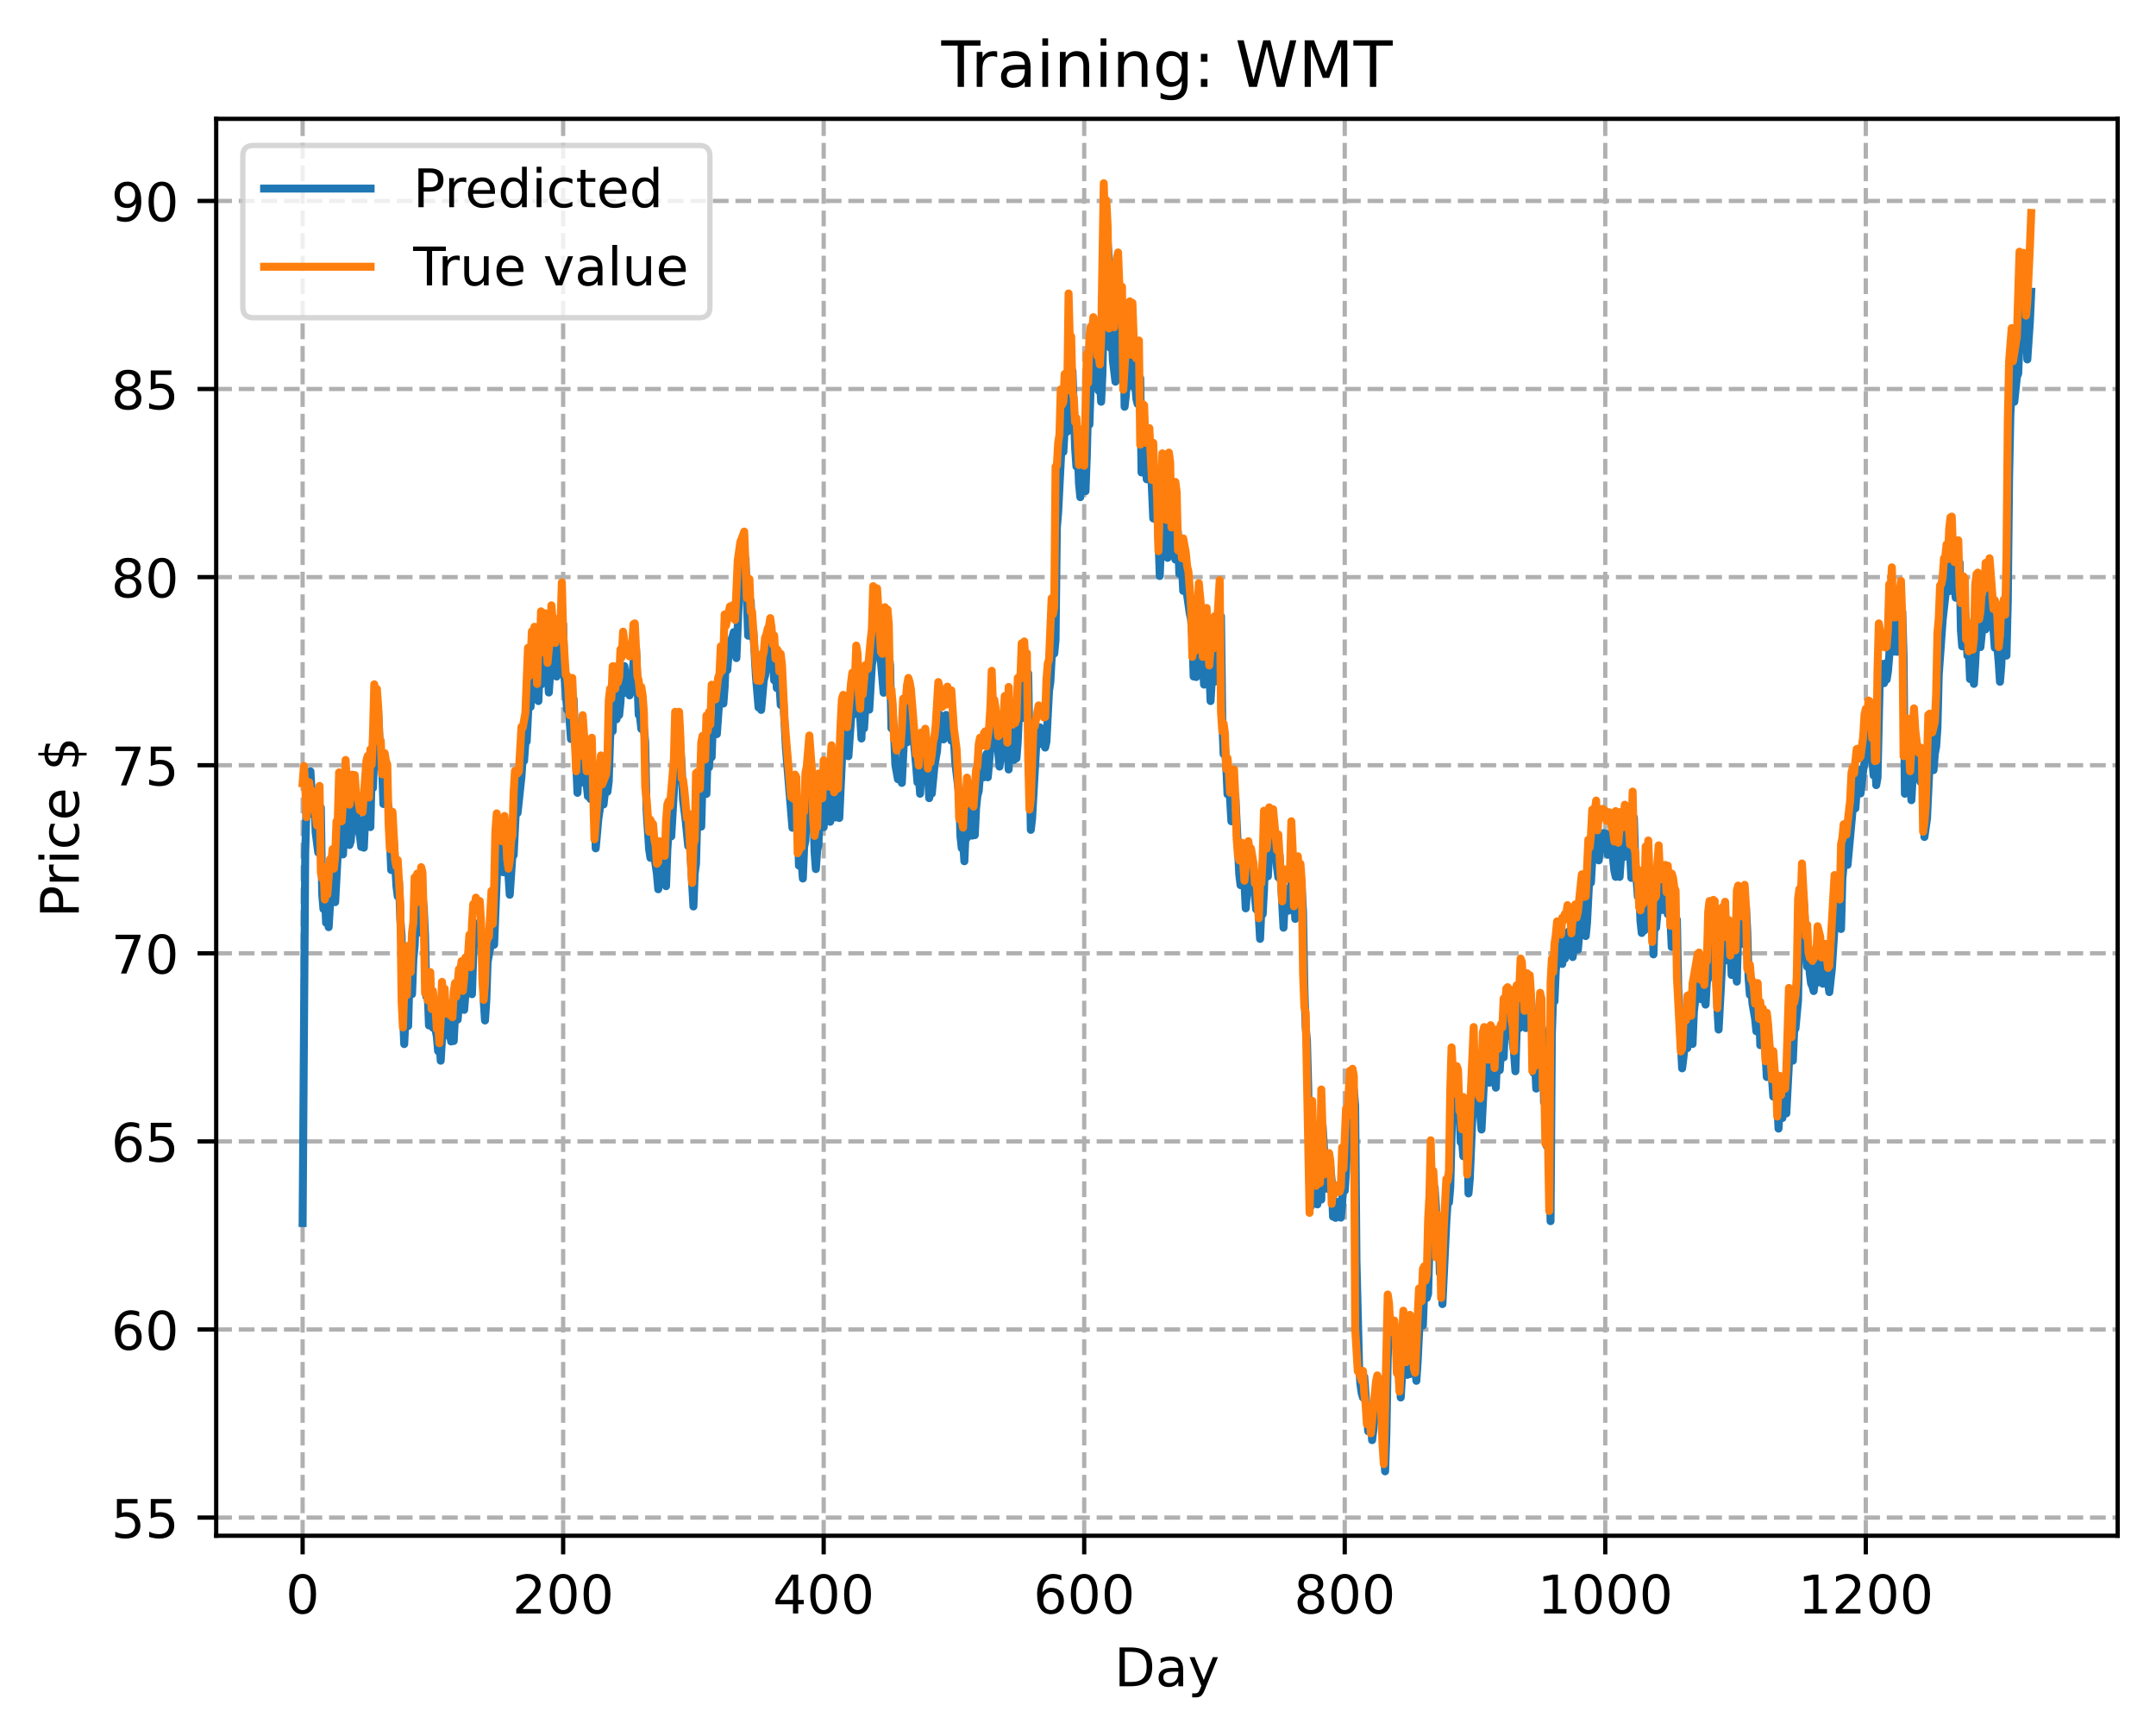 <?xml version="1.0" encoding="utf-8" standalone="no"?>
<!DOCTYPE svg PUBLIC "-//W3C//DTD SVG 1.1//EN"
  "http://www.w3.org/Graphics/SVG/1.1/DTD/svg11.dtd">
<!-- Created with matplotlib (https://matplotlib.org/) -->
<svg height="325.986pt" version="1.1" viewBox="0 0 404.923 325.986" width="404.923pt" xmlns="http://www.w3.org/2000/svg" xmlns:xlink="http://www.w3.org/1999/xlink">
 <defs>
  <style type="text/css">
*{stroke-linecap:butt;stroke-linejoin:round;}
  </style>
 </defs>
 <g id="figure_1">
  <g id="patch_1">
   <path d="M 0 325.986 
L 404.923 325.986 
L 404.923 0 
L 0 0 
z
" style="fill:#ffffff;"/>
  </g>
  <g id="axes_1">
   <g id="patch_2">
    <path d="M 40.603 288.43 
L 397.723 288.43 
L 397.723 22.318 
L 40.603 22.318 
z
" style="fill:#ffffff;"/>
   </g>
   <g id="matplotlib.axis_1">
    <g id="xtick_1">
     <g id="line2d_1">
      <path clip-path="url(#p510156fc0f)" d="M 56.836 288.43 
L 56.836 22.318 
" style="fill:none;stroke:#b0b0b0;stroke-dasharray:2.96,1.28;stroke-dashoffset:0;stroke-width:0.8;"/>
     </g>
     <g id="line2d_2">
      <defs>
       <path d="M 0 0 
L 0 3.5 
" id="m5098d820ac" style="stroke:#000000;stroke-width:0.8;"/>
      </defs>
      <g>
       <use style="stroke:#000000;stroke-width:0.8;" x="56.836" xlink:href="#m5098d820ac" y="288.43"/>
      </g>
     </g>
     <g id="text_1">
      <!-- 0 -->
      <defs>
       <path d="M 31.781 66.406 
Q 24.172 66.406 20.328 58.906 
Q 16.5 51.422 16.5 36.375 
Q 16.5 21.391 20.328 13.891 
Q 24.172 6.391 31.781 6.391 
Q 39.453 6.391 43.281 13.891 
Q 47.125 21.391 47.125 36.375 
Q 47.125 51.422 43.281 58.906 
Q 39.453 66.406 31.781 66.406 
z
M 31.781 74.219 
Q 44.047 74.219 50.516 64.516 
Q 56.984 54.828 56.984 36.375 
Q 56.984 17.969 50.516 8.266 
Q 44.047 -1.422 31.781 -1.422 
Q 19.531 -1.422 13.062 8.266 
Q 6.594 17.969 6.594 36.375 
Q 6.594 54.828 13.062 64.516 
Q 19.531 74.219 31.781 74.219 
z
" id="DejaVuSans-48"/>
      </defs>
      <g transform="translate(53.655 303.029)scale(0.1 -0.1)">
       <use xlink:href="#DejaVuSans-48"/>
      </g>
     </g>
    </g>
    <g id="xtick_2">
     <g id="line2d_3">
      <path clip-path="url(#p510156fc0f)" d="M 105.766 288.43 
L 105.766 22.318 
" style="fill:none;stroke:#b0b0b0;stroke-dasharray:2.96,1.28;stroke-dashoffset:0;stroke-width:0.8;"/>
     </g>
     <g id="line2d_4">
      <g>
       <use style="stroke:#000000;stroke-width:0.8;" x="105.766" xlink:href="#m5098d820ac" y="288.43"/>
      </g>
     </g>
     <g id="text_2">
      <!-- 200 -->
      <defs>
       <path d="M 19.188 8.297 
L 53.609 8.297 
L 53.609 0 
L 7.328 0 
L 7.328 8.297 
Q 12.938 14.109 22.625 23.891 
Q 32.328 33.688 34.812 36.531 
Q 39.547 41.844 41.422 45.531 
Q 43.312 49.219 43.312 52.781 
Q 43.312 58.594 39.234 62.25 
Q 35.156 65.922 28.609 65.922 
Q 23.969 65.922 18.812 64.312 
Q 13.672 62.703 7.812 59.422 
L 7.812 69.391 
Q 13.766 71.781 18.938 73 
Q 24.125 74.219 28.422 74.219 
Q 39.75 74.219 46.484 68.547 
Q 53.219 62.891 53.219 53.422 
Q 53.219 48.922 51.531 44.891 
Q 49.859 40.875 45.406 35.406 
Q 44.188 33.984 37.641 27.219 
Q 31.109 20.453 19.188 8.297 
z
" id="DejaVuSans-50"/>
      </defs>
      <g transform="translate(96.223 303.029)scale(0.1 -0.1)">
       <use xlink:href="#DejaVuSans-50"/>
       <use x="63.623" xlink:href="#DejaVuSans-48"/>
       <use x="127.246" xlink:href="#DejaVuSans-48"/>
      </g>
     </g>
    </g>
    <g id="xtick_3">
     <g id="line2d_5">
      <path clip-path="url(#p510156fc0f)" d="M 154.697 288.43 
L 154.697 22.318 
" style="fill:none;stroke:#b0b0b0;stroke-dasharray:2.96,1.28;stroke-dashoffset:0;stroke-width:0.8;"/>
     </g>
     <g id="line2d_6">
      <g>
       <use style="stroke:#000000;stroke-width:0.8;" x="154.697" xlink:href="#m5098d820ac" y="288.43"/>
      </g>
     </g>
     <g id="text_3">
      <!-- 400 -->
      <defs>
       <path d="M 37.797 64.312 
L 12.891 25.391 
L 37.797 25.391 
z
M 35.203 72.906 
L 47.609 72.906 
L 47.609 25.391 
L 58.016 25.391 
L 58.016 17.188 
L 47.609 17.188 
L 47.609 0 
L 37.797 0 
L 37.797 17.188 
L 4.891 17.188 
L 4.891 26.703 
z
" id="DejaVuSans-52"/>
      </defs>
      <g transform="translate(145.153 303.029)scale(0.1 -0.1)">
       <use xlink:href="#DejaVuSans-52"/>
       <use x="63.623" xlink:href="#DejaVuSans-48"/>
       <use x="127.246" xlink:href="#DejaVuSans-48"/>
      </g>
     </g>
    </g>
    <g id="xtick_4">
     <g id="line2d_7">
      <path clip-path="url(#p510156fc0f)" d="M 203.628 288.43 
L 203.628 22.318 
" style="fill:none;stroke:#b0b0b0;stroke-dasharray:2.96,1.28;stroke-dashoffset:0;stroke-width:0.8;"/>
     </g>
     <g id="line2d_8">
      <g>
       <use style="stroke:#000000;stroke-width:0.8;" x="203.628" xlink:href="#m5098d820ac" y="288.43"/>
      </g>
     </g>
     <g id="text_4">
      <!-- 600 -->
      <defs>
       <path d="M 33.016 40.375 
Q 26.375 40.375 22.484 35.828 
Q 18.609 31.297 18.609 23.391 
Q 18.609 15.531 22.484 10.953 
Q 26.375 6.391 33.016 6.391 
Q 39.656 6.391 43.531 10.953 
Q 47.406 15.531 47.406 23.391 
Q 47.406 31.297 43.531 35.828 
Q 39.656 40.375 33.016 40.375 
z
M 52.594 71.297 
L 52.594 62.312 
Q 48.875 64.062 45.094 64.984 
Q 41.312 65.922 37.594 65.922 
Q 27.828 65.922 22.672 59.328 
Q 17.531 52.734 16.797 39.406 
Q 19.672 43.656 24.016 45.922 
Q 28.375 48.188 33.594 48.188 
Q 44.578 48.188 50.953 41.516 
Q 57.328 34.859 57.328 23.391 
Q 57.328 12.156 50.688 5.359 
Q 44.047 -1.422 33.016 -1.422 
Q 20.359 -1.422 13.672 8.266 
Q 6.984 17.969 6.984 36.375 
Q 6.984 53.656 15.188 63.938 
Q 23.391 74.219 37.203 74.219 
Q 40.922 74.219 44.703 73.484 
Q 48.484 72.75 52.594 71.297 
z
" id="DejaVuSans-54"/>
      </defs>
      <g transform="translate(194.084 303.029)scale(0.1 -0.1)">
       <use xlink:href="#DejaVuSans-54"/>
       <use x="63.623" xlink:href="#DejaVuSans-48"/>
       <use x="127.246" xlink:href="#DejaVuSans-48"/>
      </g>
     </g>
    </g>
    <g id="xtick_5">
     <g id="line2d_9">
      <path clip-path="url(#p510156fc0f)" d="M 252.558 288.43 
L 252.558 22.318 
" style="fill:none;stroke:#b0b0b0;stroke-dasharray:2.96,1.28;stroke-dashoffset:0;stroke-width:0.8;"/>
     </g>
     <g id="line2d_10">
      <g>
       <use style="stroke:#000000;stroke-width:0.8;" x="252.558" xlink:href="#m5098d820ac" y="288.43"/>
      </g>
     </g>
     <g id="text_5">
      <!-- 800 -->
      <defs>
       <path d="M 31.781 34.625 
Q 24.75 34.625 20.719 30.859 
Q 16.703 27.094 16.703 20.516 
Q 16.703 13.922 20.719 10.156 
Q 24.75 6.391 31.781 6.391 
Q 38.812 6.391 42.859 10.172 
Q 46.922 13.969 46.922 20.516 
Q 46.922 27.094 42.891 30.859 
Q 38.875 34.625 31.781 34.625 
z
M 21.922 38.812 
Q 15.578 40.375 12.031 44.719 
Q 8.5 49.078 8.5 55.328 
Q 8.5 64.062 14.719 69.141 
Q 20.953 74.219 31.781 74.219 
Q 42.672 74.219 48.875 69.141 
Q 55.078 64.062 55.078 55.328 
Q 55.078 49.078 51.531 44.719 
Q 48 40.375 41.703 38.812 
Q 48.828 37.156 52.797 32.312 
Q 56.781 27.484 56.781 20.516 
Q 56.781 9.906 50.312 4.234 
Q 43.844 -1.422 31.781 -1.422 
Q 19.734 -1.422 13.25 4.234 
Q 6.781 9.906 6.781 20.516 
Q 6.781 27.484 10.781 32.312 
Q 14.797 37.156 21.922 38.812 
z
M 18.312 54.391 
Q 18.312 48.734 21.844 45.562 
Q 25.391 42.391 31.781 42.391 
Q 38.141 42.391 41.719 45.562 
Q 45.312 48.734 45.312 54.391 
Q 45.312 60.062 41.719 63.234 
Q 38.141 66.406 31.781 66.406 
Q 25.391 66.406 21.844 63.234 
Q 18.312 60.062 18.312 54.391 
z
" id="DejaVuSans-56"/>
      </defs>
      <g transform="translate(243.015 303.029)scale(0.1 -0.1)">
       <use xlink:href="#DejaVuSans-56"/>
       <use x="63.623" xlink:href="#DejaVuSans-48"/>
       <use x="127.246" xlink:href="#DejaVuSans-48"/>
      </g>
     </g>
    </g>
    <g id="xtick_6">
     <g id="line2d_11">
      <path clip-path="url(#p510156fc0f)" d="M 301.489 288.43 
L 301.489 22.318 
" style="fill:none;stroke:#b0b0b0;stroke-dasharray:2.96,1.28;stroke-dashoffset:0;stroke-width:0.8;"/>
     </g>
     <g id="line2d_12">
      <g>
       <use style="stroke:#000000;stroke-width:0.8;" x="301.489" xlink:href="#m5098d820ac" y="288.43"/>
      </g>
     </g>
     <g id="text_6">
      <!-- 1000 -->
      <defs>
       <path d="M 12.406 8.297 
L 28.516 8.297 
L 28.516 63.922 
L 10.984 60.406 
L 10.984 69.391 
L 28.422 72.906 
L 38.281 72.906 
L 38.281 8.297 
L 54.391 8.297 
L 54.391 0 
L 12.406 0 
z
" id="DejaVuSans-49"/>
      </defs>
      <g transform="translate(288.764 303.029)scale(0.1 -0.1)">
       <use xlink:href="#DejaVuSans-49"/>
       <use x="63.623" xlink:href="#DejaVuSans-48"/>
       <use x="127.246" xlink:href="#DejaVuSans-48"/>
       <use x="190.869" xlink:href="#DejaVuSans-48"/>
      </g>
     </g>
    </g>
    <g id="xtick_7">
     <g id="line2d_13">
      <path clip-path="url(#p510156fc0f)" d="M 350.419 288.43 
L 350.419 22.318 
" style="fill:none;stroke:#b0b0b0;stroke-dasharray:2.96,1.28;stroke-dashoffset:0;stroke-width:0.8;"/>
     </g>
     <g id="line2d_14">
      <g>
       <use style="stroke:#000000;stroke-width:0.8;" x="350.419" xlink:href="#m5098d820ac" y="288.43"/>
      </g>
     </g>
     <g id="text_7">
      <!-- 1200 -->
      <g transform="translate(337.694 303.029)scale(0.1 -0.1)">
       <use xlink:href="#DejaVuSans-49"/>
       <use x="63.623" xlink:href="#DejaVuSans-50"/>
       <use x="127.246" xlink:href="#DejaVuSans-48"/>
       <use x="190.869" xlink:href="#DejaVuSans-48"/>
      </g>
     </g>
    </g>
    <g id="text_8">
     <!-- Day -->
     <defs>
      <path d="M 19.672 64.797 
L 19.672 8.109 
L 31.594 8.109 
Q 46.688 8.109 53.688 14.938 
Q 60.688 21.781 60.688 36.531 
Q 60.688 51.172 53.688 57.984 
Q 46.688 64.797 31.594 64.797 
z
M 9.812 72.906 
L 30.078 72.906 
Q 51.266 72.906 61.172 64.094 
Q 71.094 55.281 71.094 36.531 
Q 71.094 17.672 61.125 8.828 
Q 51.172 0 30.078 0 
L 9.812 0 
z
" id="DejaVuSans-68"/>
      <path d="M 34.281 27.484 
Q 23.391 27.484 19.188 25 
Q 14.984 22.516 14.984 16.5 
Q 14.984 11.719 18.141 8.906 
Q 21.297 6.109 26.703 6.109 
Q 34.188 6.109 38.703 11.406 
Q 43.219 16.703 43.219 25.484 
L 43.219 27.484 
z
M 52.203 31.203 
L 52.203 0 
L 43.219 0 
L 43.219 8.297 
Q 40.141 3.328 35.547 0.953 
Q 30.953 -1.422 24.312 -1.422 
Q 15.922 -1.422 10.953 3.297 
Q 6 8.016 6 15.922 
Q 6 25.141 12.172 29.828 
Q 18.359 34.516 30.609 34.516 
L 43.219 34.516 
L 43.219 35.406 
Q 43.219 41.609 39.141 45 
Q 35.062 48.391 27.688 48.391 
Q 23 48.391 18.547 47.266 
Q 14.109 46.141 10.016 43.891 
L 10.016 52.203 
Q 14.938 54.109 19.578 55.047 
Q 24.219 56 28.609 56 
Q 40.484 56 46.344 49.844 
Q 52.203 43.703 52.203 31.203 
z
" id="DejaVuSans-97"/>
      <path d="M 32.172 -5.078 
Q 28.375 -14.844 24.75 -17.812 
Q 21.141 -20.797 15.094 -20.797 
L 7.906 -20.797 
L 7.906 -13.281 
L 13.188 -13.281 
Q 16.891 -13.281 18.938 -11.516 
Q 21 -9.766 23.484 -3.219 
L 25.094 0.875 
L 2.984 54.688 
L 12.5 54.688 
L 29.594 11.922 
L 46.688 54.688 
L 56.203 54.688 
z
" id="DejaVuSans-121"/>
     </defs>
     <g transform="translate(209.29 316.707)scale(0.1 -0.1)">
      <use xlink:href="#DejaVuSans-68"/>
      <use x="77.002" xlink:href="#DejaVuSans-97"/>
      <use x="138.281" xlink:href="#DejaVuSans-121"/>
     </g>
    </g>
   </g>
   <g id="matplotlib.axis_2">
    <g id="ytick_1">
     <g id="line2d_15">
      <path clip-path="url(#p510156fc0f)" d="M 40.603 285.024 
L 397.723 285.024 
" style="fill:none;stroke:#b0b0b0;stroke-dasharray:2.96,1.28;stroke-dashoffset:0;stroke-width:0.8;"/>
     </g>
     <g id="line2d_16">
      <defs>
       <path d="M 0 0 
L -3.5 0 
" id="m90ee72b8e0" style="stroke:#000000;stroke-width:0.8;"/>
      </defs>
      <g>
       <use style="stroke:#000000;stroke-width:0.8;" x="40.603" xlink:href="#m90ee72b8e0" y="285.024"/>
      </g>
     </g>
     <g id="text_9">
      <!-- 55 -->
      <defs>
       <path d="M 10.797 72.906 
L 49.516 72.906 
L 49.516 64.594 
L 19.828 64.594 
L 19.828 46.734 
Q 21.969 47.469 24.109 47.828 
Q 26.266 48.188 28.422 48.188 
Q 40.625 48.188 47.75 41.5 
Q 54.891 34.812 54.891 23.391 
Q 54.891 11.625 47.562 5.094 
Q 40.234 -1.422 26.906 -1.422 
Q 22.312 -1.422 17.547 -0.641 
Q 12.797 0.141 7.719 1.703 
L 7.719 11.625 
Q 12.109 9.234 16.797 8.062 
Q 21.484 6.891 26.703 6.891 
Q 35.156 6.891 40.078 11.328 
Q 45.016 15.766 45.016 23.391 
Q 45.016 31 40.078 35.438 
Q 35.156 39.891 26.703 39.891 
Q 22.75 39.891 18.812 39.016 
Q 14.891 38.141 10.797 36.281 
z
" id="DejaVuSans-53"/>
      </defs>
      <g transform="translate(20.878 288.823)scale(0.1 -0.1)">
       <use xlink:href="#DejaVuSans-53"/>
       <use x="63.623" xlink:href="#DejaVuSans-53"/>
      </g>
     </g>
    </g>
    <g id="ytick_2">
     <g id="line2d_17">
      <path clip-path="url(#p510156fc0f)" d="M 40.603 249.697 
L 397.723 249.697 
" style="fill:none;stroke:#b0b0b0;stroke-dasharray:2.96,1.28;stroke-dashoffset:0;stroke-width:0.8;"/>
     </g>
     <g id="line2d_18">
      <g>
       <use style="stroke:#000000;stroke-width:0.8;" x="40.603" xlink:href="#m90ee72b8e0" y="249.697"/>
      </g>
     </g>
     <g id="text_10">
      <!-- 60 -->
      <g transform="translate(20.878 253.496)scale(0.1 -0.1)">
       <use xlink:href="#DejaVuSans-54"/>
       <use x="63.623" xlink:href="#DejaVuSans-48"/>
      </g>
     </g>
    </g>
    <g id="ytick_3">
     <g id="line2d_19">
      <path clip-path="url(#p510156fc0f)" d="M 40.603 214.37 
L 397.723 214.37 
" style="fill:none;stroke:#b0b0b0;stroke-dasharray:2.96,1.28;stroke-dashoffset:0;stroke-width:0.8;"/>
     </g>
     <g id="line2d_20">
      <g>
       <use style="stroke:#000000;stroke-width:0.8;" x="40.603" xlink:href="#m90ee72b8e0" y="214.37"/>
      </g>
     </g>
     <g id="text_11">
      <!-- 65 -->
      <g transform="translate(20.878 218.169)scale(0.1 -0.1)">
       <use xlink:href="#DejaVuSans-54"/>
       <use x="63.623" xlink:href="#DejaVuSans-53"/>
      </g>
     </g>
    </g>
    <g id="ytick_4">
     <g id="line2d_21">
      <path clip-path="url(#p510156fc0f)" d="M 40.603 179.043 
L 397.723 179.043 
" style="fill:none;stroke:#b0b0b0;stroke-dasharray:2.96,1.28;stroke-dashoffset:0;stroke-width:0.8;"/>
     </g>
     <g id="line2d_22">
      <g>
       <use style="stroke:#000000;stroke-width:0.8;" x="40.603" xlink:href="#m90ee72b8e0" y="179.043"/>
      </g>
     </g>
     <g id="text_12">
      <!-- 70 -->
      <defs>
       <path d="M 8.203 72.906 
L 55.078 72.906 
L 55.078 68.703 
L 28.609 0 
L 18.312 0 
L 43.219 64.594 
L 8.203 64.594 
z
" id="DejaVuSans-55"/>
      </defs>
      <g transform="translate(20.878 182.842)scale(0.1 -0.1)">
       <use xlink:href="#DejaVuSans-55"/>
       <use x="63.623" xlink:href="#DejaVuSans-48"/>
      </g>
     </g>
    </g>
    <g id="ytick_5">
     <g id="line2d_23">
      <path clip-path="url(#p510156fc0f)" d="M 40.603 143.716 
L 397.723 143.716 
" style="fill:none;stroke:#b0b0b0;stroke-dasharray:2.96,1.28;stroke-dashoffset:0;stroke-width:0.8;"/>
     </g>
     <g id="line2d_24">
      <g>
       <use style="stroke:#000000;stroke-width:0.8;" x="40.603" xlink:href="#m90ee72b8e0" y="143.716"/>
      </g>
     </g>
     <g id="text_13">
      <!-- 75 -->
      <g transform="translate(20.878 147.515)scale(0.1 -0.1)">
       <use xlink:href="#DejaVuSans-55"/>
       <use x="63.623" xlink:href="#DejaVuSans-53"/>
      </g>
     </g>
    </g>
    <g id="ytick_6">
     <g id="line2d_25">
      <path clip-path="url(#p510156fc0f)" d="M 40.603 108.389 
L 397.723 108.389 
" style="fill:none;stroke:#b0b0b0;stroke-dasharray:2.96,1.28;stroke-dashoffset:0;stroke-width:0.8;"/>
     </g>
     <g id="line2d_26">
      <g>
       <use style="stroke:#000000;stroke-width:0.8;" x="40.603" xlink:href="#m90ee72b8e0" y="108.389"/>
      </g>
     </g>
     <g id="text_14">
      <!-- 80 -->
      <g transform="translate(20.878 112.188)scale(0.1 -0.1)">
       <use xlink:href="#DejaVuSans-56"/>
       <use x="63.623" xlink:href="#DejaVuSans-48"/>
      </g>
     </g>
    </g>
    <g id="ytick_7">
     <g id="line2d_27">
      <path clip-path="url(#p510156fc0f)" d="M 40.603 73.062 
L 397.723 73.062 
" style="fill:none;stroke:#b0b0b0;stroke-dasharray:2.96,1.28;stroke-dashoffset:0;stroke-width:0.8;"/>
     </g>
     <g id="line2d_28">
      <g>
       <use style="stroke:#000000;stroke-width:0.8;" x="40.603" xlink:href="#m90ee72b8e0" y="73.062"/>
      </g>
     </g>
     <g id="text_15">
      <!-- 85 -->
      <g transform="translate(20.878 76.861)scale(0.1 -0.1)">
       <use xlink:href="#DejaVuSans-56"/>
       <use x="63.623" xlink:href="#DejaVuSans-53"/>
      </g>
     </g>
    </g>
    <g id="ytick_8">
     <g id="line2d_29">
      <path clip-path="url(#p510156fc0f)" d="M 40.603 37.735 
L 397.723 37.735 
" style="fill:none;stroke:#b0b0b0;stroke-dasharray:2.96,1.28;stroke-dashoffset:0;stroke-width:0.8;"/>
     </g>
     <g id="line2d_30">
      <g>
       <use style="stroke:#000000;stroke-width:0.8;" x="40.603" xlink:href="#m90ee72b8e0" y="37.735"/>
      </g>
     </g>
     <g id="text_16">
      <!-- 90 -->
      <defs>
       <path d="M 10.984 1.516 
L 10.984 10.5 
Q 14.703 8.734 18.5 7.812 
Q 22.312 6.891 25.984 6.891 
Q 35.75 6.891 40.891 13.453 
Q 46.047 20.016 46.781 33.406 
Q 43.953 29.203 39.594 26.953 
Q 35.25 24.703 29.984 24.703 
Q 19.047 24.703 12.672 31.312 
Q 6.297 37.938 6.297 49.422 
Q 6.297 60.641 12.938 67.422 
Q 19.578 74.219 30.609 74.219 
Q 43.266 74.219 49.922 64.516 
Q 56.594 54.828 56.594 36.375 
Q 56.594 19.141 48.406 8.859 
Q 40.234 -1.422 26.422 -1.422 
Q 22.703 -1.422 18.891 -0.688 
Q 15.094 0.047 10.984 1.516 
z
M 30.609 32.422 
Q 37.25 32.422 41.125 36.953 
Q 45.016 41.5 45.016 49.422 
Q 45.016 57.281 41.125 61.844 
Q 37.25 66.406 30.609 66.406 
Q 23.969 66.406 20.094 61.844 
Q 16.219 57.281 16.219 49.422 
Q 16.219 41.5 20.094 36.953 
Q 23.969 32.422 30.609 32.422 
z
" id="DejaVuSans-57"/>
      </defs>
      <g transform="translate(20.878 41.534)scale(0.1 -0.1)">
       <use xlink:href="#DejaVuSans-57"/>
       <use x="63.623" xlink:href="#DejaVuSans-48"/>
      </g>
     </g>
    </g>
    <g id="text_17">
     <!-- Price $ -->
     <defs>
      <path d="M 19.672 64.797 
L 19.672 37.406 
L 32.078 37.406 
Q 38.969 37.406 42.719 40.969 
Q 46.484 44.531 46.484 51.125 
Q 46.484 57.672 42.719 61.234 
Q 38.969 64.797 32.078 64.797 
z
M 9.812 72.906 
L 32.078 72.906 
Q 44.344 72.906 50.609 67.359 
Q 56.891 61.812 56.891 51.125 
Q 56.891 40.328 50.609 34.812 
Q 44.344 29.297 32.078 29.297 
L 19.672 29.297 
L 19.672 0 
L 9.812 0 
z
" id="DejaVuSans-80"/>
      <path d="M 41.109 46.297 
Q 39.594 47.172 37.812 47.578 
Q 36.031 48 33.891 48 
Q 26.266 48 22.188 43.047 
Q 18.109 38.094 18.109 28.812 
L 18.109 0 
L 9.078 0 
L 9.078 54.688 
L 18.109 54.688 
L 18.109 46.188 
Q 20.953 51.172 25.484 53.578 
Q 30.031 56 36.531 56 
Q 37.453 56 38.578 55.875 
Q 39.703 55.766 41.062 55.516 
z
" id="DejaVuSans-114"/>
      <path d="M 9.422 54.688 
L 18.406 54.688 
L 18.406 0 
L 9.422 0 
z
M 9.422 75.984 
L 18.406 75.984 
L 18.406 64.594 
L 9.422 64.594 
z
" id="DejaVuSans-105"/>
      <path d="M 48.781 52.594 
L 48.781 44.188 
Q 44.969 46.297 41.141 47.344 
Q 37.312 48.391 33.406 48.391 
Q 24.656 48.391 19.812 42.844 
Q 14.984 37.312 14.984 27.297 
Q 14.984 17.281 19.812 11.734 
Q 24.656 6.203 33.406 6.203 
Q 37.312 6.203 41.141 7.25 
Q 44.969 8.297 48.781 10.406 
L 48.781 2.094 
Q 45.016 0.344 40.984 -0.531 
Q 36.969 -1.422 32.422 -1.422 
Q 20.062 -1.422 12.781 6.344 
Q 5.516 14.109 5.516 27.297 
Q 5.516 40.672 12.859 48.328 
Q 20.219 56 33.016 56 
Q 37.156 56 41.109 55.141 
Q 45.062 54.297 48.781 52.594 
z
" id="DejaVuSans-99"/>
      <path d="M 56.203 29.594 
L 56.203 25.203 
L 14.891 25.203 
Q 15.484 15.922 20.484 11.062 
Q 25.484 6.203 34.422 6.203 
Q 39.594 6.203 44.453 7.469 
Q 49.312 8.734 54.109 11.281 
L 54.109 2.781 
Q 49.266 0.734 44.188 -0.344 
Q 39.109 -1.422 33.891 -1.422 
Q 20.797 -1.422 13.156 6.188 
Q 5.516 13.812 5.516 26.812 
Q 5.516 40.234 12.766 48.109 
Q 20.016 56 32.328 56 
Q 43.359 56 49.781 48.891 
Q 56.203 41.797 56.203 29.594 
z
M 47.219 32.234 
Q 47.125 39.594 43.094 43.984 
Q 39.062 48.391 32.422 48.391 
Q 24.906 48.391 20.391 44.141 
Q 15.875 39.891 15.188 32.172 
z
" id="DejaVuSans-101"/>
      <path id="DejaVuSans-32"/>
      <path d="M 33.797 -14.703 
L 28.906 -14.703 
L 28.859 0 
Q 23.734 0.094 18.609 1.188 
Q 13.484 2.297 8.297 4.5 
L 8.297 13.281 
Q 13.281 10.156 18.375 8.562 
Q 23.484 6.984 28.906 6.938 
L 28.906 29.203 
Q 18.109 30.953 13.203 35.156 
Q 8.297 39.359 8.297 46.688 
Q 8.297 54.641 13.625 59.219 
Q 18.953 63.812 28.906 64.5 
L 28.906 75.984 
L 33.797 75.984 
L 33.797 64.656 
Q 38.328 64.453 42.578 63.688 
Q 46.828 62.938 50.875 61.625 
L 50.875 53.078 
Q 46.828 55.125 42.547 56.25 
Q 38.281 57.375 33.797 57.562 
L 33.797 36.719 
Q 44.875 35.016 50.094 30.609 
Q 55.328 26.219 55.328 18.609 
Q 55.328 10.359 49.781 5.594 
Q 44.234 0.828 33.797 0.094 
z
M 28.906 37.594 
L 28.906 57.625 
Q 23.25 56.984 20.266 54.391 
Q 17.281 51.812 17.281 47.516 
Q 17.281 43.312 20.031 40.969 
Q 22.797 38.625 28.906 37.594 
z
M 33.797 28.219 
L 33.797 7.078 
Q 39.984 7.906 43.141 10.594 
Q 46.297 13.281 46.297 17.672 
Q 46.297 21.969 43.281 24.5 
Q 40.281 27.047 33.797 28.219 
z
" id="DejaVuSans-36"/>
     </defs>
     <g transform="translate(14.798 172.342)rotate(-90)scale(0.1 -0.1)">
      <use xlink:href="#DejaVuSans-80"/>
      <use x="58.553" xlink:href="#DejaVuSans-114"/>
      <use x="99.666" xlink:href="#DejaVuSans-105"/>
      <use x="127.449" xlink:href="#DejaVuSans-99"/>
      <use x="182.43" xlink:href="#DejaVuSans-101"/>
      <use x="243.953" xlink:href="#DejaVuSans-32"/>
      <use x="275.74" xlink:href="#DejaVuSans-36"/>
     </g>
    </g>
   </g>
   <g id="line2d_31">
    <path clip-path="url(#p510156fc0f)" d="M 56.836 229.708 
L 57.325 160.081 
L 57.57 151.539 
L 57.814 151.716 
L 58.059 150.081 
L 58.304 144.862 
L 58.793 153.008 
L 59.038 150.723 
L 59.282 156.391 
L 59.772 160.117 
L 60.261 151.694 
L 60.506 167.853 
L 60.75 170.734 
L 60.995 167.275 
L 61.24 173.32 
L 61.484 170.749 
L 61.729 174.134 
L 62.218 165.974 
L 62.463 169.32 
L 62.708 164.756 
L 62.952 169.435 
L 63.441 160.199 
L 63.686 158.896 
L 63.931 151.129 
L 64.175 158.041 
L 64.42 160.472 
L 64.665 155.391 
L 64.909 154.763 
L 65.154 149.997 
L 65.643 158.701 
L 65.888 157.935 
L 66.377 149.773 
L 66.622 154.382 
L 66.867 151.334 
L 67.111 154.99 
L 67.601 157.096 
L 67.845 159.06 
L 68.09 154.026 
L 68.335 159.212 
L 68.579 153.568 
L 68.824 152.049 
L 69.069 147.225 
L 69.313 146.949 
L 69.558 155.344 
L 69.802 145.422 
L 70.047 147.996 
L 70.536 135.312 
L 70.781 136.832 
L 71.026 133.447 
L 71.515 144.129 
L 71.76 143.869 
L 72.004 151.004 
L 72.494 146.913 
L 72.738 150.336 
L 72.983 151.645 
L 73.472 163.399 
L 73.717 161.413 
L 73.962 158.051 
L 74.451 166.417 
L 74.696 168.348 
L 74.94 165.631 
L 75.185 172.707 
L 75.429 175.699 
L 75.674 190.147 
L 75.919 196.093 
L 76.163 190.871 
L 76.653 192.701 
L 76.897 183.909 
L 77.387 186.718 
L 77.631 180.194 
L 77.876 177.627 
L 78.121 171.755 
L 78.365 174.653 
L 78.61 169.673 
L 78.855 173.698 
L 79.099 175.19 
L 79.344 168.212 
L 79.589 170.474 
L 79.833 175.778 
L 80.078 187.204 
L 80.323 186.288 
L 80.567 192.59 
L 81.056 186.827 
L 81.301 193.023 
L 81.546 190.611 
L 81.79 193.346 
L 82.035 194.625 
L 82.28 197.417 
L 82.524 194.67 
L 82.769 199.217 
L 83.014 195.165 
L 83.258 188.674 
L 83.503 192.014 
L 83.748 189.562 
L 83.992 194.477 
L 84.237 192.182 
L 84.726 195.605 
L 84.971 192.489 
L 85.216 195.512 
L 85.46 190.629 
L 85.705 188.514 
L 85.95 191.503 
L 86.439 186.038 
L 86.684 188.739 
L 86.928 185.201 
L 87.173 189.667 
L 87.662 183.687 
L 87.907 185.805 
L 88.396 179.44 
L 88.641 186.727 
L 88.885 179.087 
L 89.13 175.758 
L 89.375 176.939 
L 89.619 173.449 
L 89.864 175.911 
L 90.109 173.252 
L 90.353 174.674 
L 90.598 178.32 
L 90.843 187.83 
L 91.087 191.66 
L 91.332 188.017 
L 91.577 180.692 
L 92.066 178.04 
L 92.555 171.797 
L 92.8 177.436 
L 93.534 159.201 
L 93.778 161.476 
L 94.023 162.004 
L 94.268 163.548 
L 94.512 163.819 
L 94.757 158.651 
L 95.002 156.804 
L 95.736 168.047 
L 96.225 160.802 
L 96.47 160.619 
L 96.959 150.662 
L 97.204 152.682 
L 97.938 145.835 
L 98.182 142.21 
L 98.427 142.903 
L 98.672 139.542 
L 98.916 139.269 
L 99.405 129.494 
L 99.65 132.766 
L 100.139 124.911 
L 100.384 126.085 
L 100.629 123.319 
L 100.873 125.604 
L 101.118 131.67 
L 101.363 125.478 
L 101.607 128.599 
L 101.852 121.977 
L 102.097 127.04 
L 102.586 120.363 
L 103.075 130.067 
L 103.809 119.453 
L 104.054 123.547 
L 104.299 121.198 
L 104.543 127.062 
L 105.032 121.695 
L 105.277 126.297 
L 105.522 123.911 
L 105.766 117.223 
L 106.011 127.128 
L 106.5 133.266 
L 106.745 132.125 
L 107.234 138.807 
L 107.479 132.957 
L 107.724 131.254 
L 108.213 143.39 
L 108.458 148.908 
L 108.702 143.953 
L 108.947 142.124 
L 109.192 146.987 
L 109.436 144.804 
L 109.681 139.176 
L 110.17 147.194 
L 110.415 149.546 
L 110.66 147.057 
L 110.904 150.065 
L 111.149 147.844 
L 111.393 144.022 
L 111.883 159.333 
L 112.372 153.848 
L 112.617 152.196 
L 113.106 145.275 
L 113.351 151.096 
L 113.595 148.947 
L 113.84 148.474 
L 114.085 148.71 
L 114.329 146.732 
L 114.574 138.885 
L 114.819 134.807 
L 115.063 137.322 
L 115.308 130.89 
L 115.553 129.711 
L 115.797 135.091 
L 116.042 132.295 
L 116.287 134.3 
L 116.531 131.882 
L 116.776 127.335 
L 117.02 130.23 
L 117.265 125.099 
L 117.754 129.832 
L 117.999 129.619 
L 118.244 130.604 
L 118.488 130.008 
L 118.978 124.367 
L 119.222 122.028 
L 119.467 121.888 
L 119.956 134.261 
L 120.201 134.59 
L 120.446 136.903 
L 120.69 134.021 
L 121.18 139.408 
L 121.424 152.082 
L 121.914 159.514 
L 122.158 161.114 
L 122.403 158.045 
L 122.648 160.006 
L 122.892 160.771 
L 123.381 164.187 
L 123.626 167.016 
L 123.871 164.981 
L 124.115 161.81 
L 124.36 164.482 
L 124.605 162.352 
L 124.849 165.131 
L 125.094 166.444 
L 125.339 159.578 
L 125.583 155.907 
L 125.828 154.637 
L 126.073 157.084 
L 127.051 140.241 
L 127.541 144.222 
L 127.785 140.314 
L 128.03 143.958 
L 128.275 150.161 
L 128.764 154.002 
L 129.253 158.899 
L 129.498 156.969 
L 130.232 170.253 
L 130.476 164.02 
L 130.721 162.211 
L 130.966 153.142 
L 131.21 151.579 
L 131.455 154.381 
L 131.7 155.253 
L 131.944 146.61 
L 132.189 145.818 
L 132.434 146.921 
L 132.678 149.111 
L 132.923 141.185 
L 133.168 144.12 
L 133.412 139.382 
L 133.657 142.212 
L 133.902 135.52 
L 134.146 136.419 
L 134.391 136.834 
L 134.636 137.881 
L 135.125 131.04 
L 135.369 131.269 
L 135.614 127.337 
L 135.859 132.14 
L 136.103 128.931 
L 136.348 122.924 
L 136.593 125.85 
L 136.837 122.851 
L 137.082 121.861 
L 137.327 120.158 
L 137.571 119.618 
L 137.816 118.715 
L 138.061 122.408 
L 138.305 123.599 
L 138.795 112.062 
L 139.284 107.981 
L 139.529 106.456 
L 139.773 105.896 
L 140.018 104.947 
L 140.507 119.39 
L 140.752 114.457 
L 140.996 112.905 
L 141.241 119.65 
L 141.486 118.49 
L 141.975 127.081 
L 142.464 132.878 
L 142.709 128.537 
L 142.954 133.332 
L 143.443 127.784 
L 143.688 126.871 
L 144.177 123.347 
L 144.422 122.444 
L 144.666 121.991 
L 144.911 120.633 
L 145.4 127.779 
L 145.645 124.368 
L 145.89 129.227 
L 146.134 125.886 
L 146.379 128.204 
L 146.624 132.405 
L 146.868 128.484 
L 147.113 131.354 
L 147.602 140.547 
L 148.825 155.469 
L 149.07 150.663 
L 149.315 153.869 
L 149.559 149.144 
L 149.804 152.458 
L 150.049 162.573 
L 150.293 161.854 
L 150.538 161.701 
L 150.783 165.004 
L 151.027 159.082 
L 151.272 157.879 
L 151.517 151.993 
L 151.761 150.222 
L 152.251 144.111 
L 152.74 151.21 
L 152.984 160.011 
L 153.229 163.222 
L 153.474 159.65 
L 153.718 158.752 
L 153.963 151.129 
L 154.208 153.739 
L 154.452 150.743 
L 154.697 155.363 
L 154.942 147.947 
L 155.186 150.751 
L 155.431 148.574 
L 155.676 152.363 
L 155.92 154.341 
L 156.41 145.877 
L 156.899 153.538 
L 157.144 150.261 
L 157.388 149.284 
L 157.633 153.629 
L 158.367 137.439 
L 158.612 135.591 
L 158.856 139.844 
L 159.345 142.028 
L 159.835 135.046 
L 160.324 131.357 
L 160.569 134.09 
L 160.813 131.702 
L 161.058 127.756 
L 161.303 130.532 
L 161.792 138.706 
L 162.037 132.117 
L 162.281 136.8 
L 162.526 132.532 
L 162.771 130.316 
L 163.015 133.011 
L 163.26 133.284 
L 163.749 124.927 
L 163.994 123.474 
L 164.239 117.453 
L 164.483 118.839 
L 164.728 116.495 
L 165.217 121.573 
L 165.951 130.108 
L 166.196 123.69 
L 166.44 120.383 
L 166.685 122.823 
L 166.93 122.824 
L 167.174 124.992 
L 167.419 136.772 
L 167.664 133.858 
L 167.908 137.783 
L 168.153 143.643 
L 168.642 146.352 
L 168.887 143.452 
L 169.132 146.053 
L 169.376 147.044 
L 169.866 137.027 
L 170.11 138.859 
L 170.355 139.422 
L 170.844 132.008 
L 171.089 134.922 
L 171.578 138.54 
L 172.067 143.904 
L 172.312 146.949 
L 172.557 145.298 
L 172.801 149.079 
L 173.046 144.306 
L 173.291 141.859 
L 173.535 144.608 
L 173.78 142.829 
L 174.025 139.963 
L 174.514 149.908 
L 174.759 146.317 
L 175.003 149.051 
L 175.493 143.944 
L 175.982 141.042 
L 176.471 134.187 
L 176.96 138.163 
L 177.205 138.87 
L 177.45 135.295 
L 177.694 134.267 
L 177.939 138.259 
L 178.184 134.64 
L 178.428 138.426 
L 178.673 139.106 
L 178.918 135.074 
L 179.407 143.171 
L 180.141 149.376 
L 180.386 157.123 
L 180.63 159.302 
L 180.875 157.963 
L 181.12 161.755 
L 181.364 155.968 
L 181.609 157.367 
L 181.854 151.828 
L 182.098 155.117 
L 182.588 156.942 
L 182.832 153.372 
L 183.077 156.851 
L 183.321 151.798 
L 183.566 149.467 
L 183.811 148.583 
L 184.3 142.538 
L 184.545 144.94 
L 184.789 145.981 
L 185.034 142.405 
L 185.279 141.579 
L 185.523 145.984 
L 186.257 137.628 
L 186.502 132.109 
L 186.747 138.737 
L 186.991 136.189 
L 187.725 143.976 
L 188.215 139.441 
L 188.459 141.707 
L 188.704 142.278 
L 188.948 136.278 
L 189.438 144.517 
L 189.682 135.902 
L 189.927 141.024 
L 190.172 138.06 
L 190.416 142.749 
L 190.661 139.194 
L 190.906 142.421 
L 191.15 139.16 
L 191.395 133.438 
L 191.64 132.005 
L 191.884 134.897 
L 192.129 128.726 
L 192.374 130.578 
L 192.618 125.332 
L 192.863 130.475 
L 193.108 126.471 
L 193.597 155.861 
L 193.842 153.743 
L 194.575 140.723 
L 194.82 138.679 
L 195.065 138.547 
L 195.309 136.601 
L 195.554 139.7 
L 195.799 138.08 
L 196.043 137.694 
L 196.288 140.408 
L 196.533 139.291 
L 197.022 129.75 
L 197.267 128.129 
L 197.756 119.097 
L 198.001 122.741 
L 198.245 120.175 
L 198.49 99.169 
L 198.735 96.275 
L 199.469 81.791 
L 199.713 84.873 
L 200.203 76.416 
L 200.447 81.067 
L 200.692 79.394 
L 200.936 65.434 
L 201.181 72.541 
L 201.426 69.703 
L 201.915 84.123 
L 202.16 87.61 
L 202.404 84.495 
L 202.649 90.82 
L 202.894 93.376 
L 203.138 87.255 
L 203.383 88.938 
L 203.628 85.847 
L 203.872 92.248 
L 204.117 85.651 
L 204.362 76.026 
L 204.606 79.749 
L 204.851 72.253 
L 205.096 68.301 
L 205.34 70.753 
L 205.585 66.372 
L 205.83 70.515 
L 206.074 67.136 
L 206.319 73.366 
L 206.563 71.126 
L 206.808 75.458 
L 207.053 70.097 
L 207.542 45.669 
L 207.787 51.079 
L 208.031 45.548 
L 208.276 48.822 
L 208.521 65.303 
L 208.765 61.212 
L 209.01 67.699 
L 209.499 71.685 
L 209.744 60.254 
L 209.989 56.134 
L 210.233 54.283 
L 210.478 62.138 
L 210.723 66.304 
L 210.967 61.028 
L 211.212 76.398 
L 211.457 74.216 
L 211.701 69.617 
L 211.946 68.724 
L 212.191 64.888 
L 212.435 63.165 
L 212.68 72.48 
L 212.924 64.462 
L 213.169 71.571 
L 213.414 74.892 
L 213.658 75.871 
L 214.148 71.033 
L 214.392 88.738 
L 214.882 83.195 
L 215.371 90.021 
L 215.616 87.022 
L 215.86 85.817 
L 216.105 86.354 
L 216.594 97.367 
L 216.839 90.23 
L 217.084 97.591 
L 217.328 94.146 
L 217.818 108.184 
L 218.062 101.726 
L 218.307 100.353 
L 218.551 92.798 
L 218.796 97.823 
L 219.041 100.262 
L 219.285 104.773 
L 219.53 94.563 
L 219.775 91.434 
L 220.019 94.505 
L 220.264 102.74 
L 220.509 100.447 
L 220.753 105.099 
L 220.998 97.883 
L 221.243 100.279 
L 221.487 107.784 
L 221.732 106.567 
L 221.977 106.093 
L 222.221 110.975 
L 222.466 107.477 
L 222.955 111.776 
L 223.445 115.173 
L 223.689 116.305 
L 223.934 119.487 
L 224.179 127.064 
L 224.423 124.129 
L 224.668 127.157 
L 224.912 124.808 
L 225.402 115.339 
L 226.136 128.582 
L 226.38 126.53 
L 226.87 120.106 
L 227.359 131.669 
L 227.848 123.536 
L 228.093 128.039 
L 228.338 122.423 
L 228.582 126.624 
L 229.316 115.761 
L 229.561 135.439 
L 229.806 141.634 
L 230.05 140.187 
L 230.295 143.646 
L 230.539 149.162 
L 230.784 146.154 
L 231.273 154.255 
L 231.518 149.873 
L 231.763 152.889 
L 232.007 149.387 
L 232.741 164.159 
L 232.986 166.242 
L 233.231 162.294 
L 233.475 160.805 
L 233.965 170.6 
L 234.454 163.933 
L 234.699 161.775 
L 234.943 165.246 
L 235.188 162.919 
L 235.677 168.324 
L 235.922 170.781 
L 236.167 167.734 
L 236.656 176.335 
L 236.9 170.785 
L 237.145 171.699 
L 237.39 167.256 
L 237.634 160.179 
L 237.879 164.226 
L 238.124 164.588 
L 238.613 155.618 
L 239.102 159.969 
L 239.347 156.462 
L 239.836 162.869 
L 240.081 164.773 
L 240.326 160.631 
L 241.06 174.235 
L 241.304 169.148 
L 241.549 166.893 
L 241.794 169.804 
L 242.038 171.04 
L 242.283 168.01 
L 242.527 166.365 
L 242.772 160.357 
L 243.017 165.137 
L 243.261 172.577 
L 243.995 166.461 
L 244.24 170.071 
L 244.485 166.746 
L 244.729 171.287 
L 244.974 185.494 
L 245.219 192.893 
L 245.463 195.447 
L 245.708 204.578 
L 245.953 222.521 
L 246.197 226.563 
L 246.687 211.69 
L 246.931 217.376 
L 247.176 220.09 
L 247.421 226.204 
L 247.665 220.68 
L 247.91 217.913 
L 248.155 225.306 
L 248.399 211.445 
L 248.644 215.326 
L 248.888 222.878 
L 249.133 219.713 
L 249.378 223.313 
L 249.867 219.221 
L 250.112 221.841 
L 250.356 228.505 
L 250.601 225.491 
L 250.846 228.73 
L 251.09 226.351 
L 251.335 225.74 
L 251.824 228.688 
L 252.069 226.277 
L 252.314 219.988 
L 252.558 223.641 
L 252.803 219.902 
L 253.048 213.97 
L 253.292 215.673 
L 253.782 206.035 
L 254.026 207.765 
L 254.271 204.72 
L 254.515 207.633 
L 254.76 236.761 
L 255.249 256.483 
L 255.494 259.912 
L 255.739 261.655 
L 255.983 262.471 
L 256.228 258.605 
L 256.962 268.807 
L 257.451 265.657 
L 257.696 270.477 
L 257.941 268.498 
L 258.675 260.478 
L 258.919 258.853 
L 259.164 262.891 
L 259.409 261.294 
L 259.898 272.186 
L 260.143 276.334 
L 260.387 269.023 
L 260.632 255.053 
L 260.876 248.37 
L 261.121 248.857 
L 261.366 250.906 
L 261.61 248.817 
L 261.855 252.541 
L 262.1 249.787 
L 262.344 252.455 
L 262.589 258.245 
L 262.834 257.063 
L 263.078 262.468 
L 263.812 250.062 
L 264.302 258.217 
L 264.546 254.735 
L 264.791 258.067 
L 265.036 251.998 
L 265.28 254.662 
L 265.525 249.899 
L 265.77 256.758 
L 266.014 259.337 
L 266.259 255.639 
L 266.748 245.6 
L 266.993 248.058 
L 267.237 248.95 
L 267.482 242.534 
L 267.727 240.368 
L 267.971 243.78 
L 268.216 242.988 
L 268.461 234.426 
L 268.705 229.928 
L 268.95 222.017 
L 269.195 227.402 
L 269.439 223.016 
L 269.684 226.588 
L 269.929 235.224 
L 270.173 230.102 
L 270.418 239.152 
L 270.663 235.113 
L 270.907 244.93 
L 271.641 229.495 
L 271.886 225.644 
L 272.131 225.849 
L 272.375 223.033 
L 272.864 204.211 
L 273.354 209.282 
L 273.598 208.157 
L 273.843 204.215 
L 274.088 207.779 
L 274.332 214.513 
L 274.577 214.089 
L 274.822 217.157 
L 275.066 211.201 
L 275.311 212.446 
L 275.556 209.359 
L 275.8 224.145 
L 276.045 221.421 
L 276.534 209.759 
L 276.779 205.669 
L 277.024 199.139 
L 277.268 206.274 
L 277.513 208.505 
L 277.758 206.401 
L 278.247 212.144 
L 278.981 197.691 
L 279.225 201.842 
L 279.47 203.274 
L 279.715 203.354 
L 280.204 196.643 
L 280.938 204.278 
L 281.183 198.078 
L 281.427 199.002 
L 281.672 200.991 
L 281.917 197.22 
L 282.161 195.47 
L 282.406 198.587 
L 282.651 192.673 
L 282.895 194.645 
L 283.14 191.065 
L 283.385 189.193 
L 283.629 193.195 
L 283.874 190.059 
L 284.118 195.704 
L 284.363 197.851 
L 284.608 201.196 
L 284.852 193.337 
L 285.097 189.49 
L 285.342 193.114 
L 285.831 185.629 
L 286.076 187.167 
L 286.32 189.519 
L 286.565 193.083 
L 287.054 187.745 
L 287.299 189.609 
L 287.544 187.009 
L 287.788 191.19 
L 288.033 201.525 
L 288.278 198.925 
L 288.522 204.454 
L 288.767 202.549 
L 289.012 202.117 
L 289.501 192.541 
L 289.746 193.88 
L 289.99 207.025 
L 290.235 204.192 
L 290.479 215.214 
L 290.724 210.753 
L 290.969 216.27 
L 291.213 229.351 
L 291.458 194.162 
L 291.703 187.07 
L 291.947 188.06 
L 292.192 182.389 
L 292.681 176.631 
L 292.926 179.46 
L 293.171 177.738 
L 293.415 181.047 
L 293.66 177.708 
L 293.905 180.07 
L 294.149 175.917 
L 294.394 177.739 
L 294.639 174.921 
L 294.883 176.976 
L 295.128 175.238 
L 295.373 179.747 
L 295.862 174.845 
L 296.106 173.928 
L 296.351 178.362 
L 296.84 172.861 
L 297.33 168.026 
L 297.819 175.806 
L 298.064 173.307 
L 298.553 163.684 
L 298.798 165.77 
L 299.287 157.282 
L 299.532 160.48 
L 300.021 154.577 
L 300.266 161.587 
L 300.755 156.887 
L 301 159.236 
L 301.244 156.459 
L 301.489 159.453 
L 301.734 156.596 
L 301.978 160.542 
L 302.467 156.775 
L 303.201 163.583 
L 303.446 164.683 
L 303.691 158.719 
L 303.935 162.799 
L 304.18 164.699 
L 304.669 157.72 
L 304.914 161.007 
L 305.403 155.673 
L 305.648 157.578 
L 305.893 155.655 
L 306.382 164.885 
L 306.627 164.009 
L 306.871 153.538 
L 307.116 161.692 
L 307.605 168.398 
L 307.85 166.146 
L 308.094 172.93 
L 308.339 175.226 
L 308.584 172.56 
L 308.828 174.762 
L 309.073 172.356 
L 309.318 165.575 
L 309.562 167.693 
L 309.807 163.314 
L 310.052 168.688 
L 310.296 171.067 
L 310.541 179.249 
L 310.786 170.854 
L 311.03 174.25 
L 311.275 171.713 
L 311.764 164.36 
L 312.009 169.535 
L 312.254 170.909 
L 312.498 167.881 
L 312.988 165.369 
L 313.232 171.703 
L 313.477 167.254 
L 313.966 177.855 
L 314.211 169.309 
L 314.455 171.428 
L 314.7 172.296 
L 314.945 172.735 
L 315.189 185.531 
L 315.923 200.65 
L 316.168 198.66 
L 316.657 193.713 
L 316.902 196.862 
L 317.147 191.761 
L 317.391 189.727 
L 317.881 196.075 
L 318.125 190.075 
L 318.615 185.829 
L 319.104 182.8 
L 319.349 182.149 
L 319.593 187.72 
L 320.082 184.392 
L 320.327 188.682 
L 320.572 184.444 
L 320.816 183.731 
L 321.306 174.269 
L 321.795 180.741 
L 322.04 174.622 
L 322.284 174.979 
L 322.529 188.931 
L 322.774 193.367 
L 323.752 175.212 
L 323.997 177.325 
L 324.242 173.745 
L 324.486 180.378 
L 324.976 176.79 
L 325.22 183.113 
L 325.465 180.574 
L 325.71 179.354 
L 326.199 184.366 
L 326.443 174.994 
L 326.688 171.22 
L 327.177 176.164 
L 327.422 177.284 
L 327.911 170.326 
L 328.156 174.887 
L 328.401 183.597 
L 328.645 186.835 
L 328.89 185.147 
L 329.135 188.469 
L 329.624 191.324 
L 329.869 193.696 
L 330.113 189.651 
L 330.358 188.87 
L 330.603 196.3 
L 330.847 192.643 
L 331.092 195.925 
L 331.337 193.381 
L 331.826 202.277 
L 332.07 193.627 
L 332.56 200.297 
L 332.804 202.583 
L 333.049 205.96 
L 333.294 201.568 
L 333.538 205.006 
L 333.783 206.683 
L 334.028 211.971 
L 334.272 207.874 
L 334.517 205.992 
L 334.762 209.981 
L 335.006 205.964 
L 335.251 208.055 
L 335.496 209.116 
L 335.985 199.654 
L 336.23 192.327 
L 336.474 198.113 
L 336.719 199.214 
L 336.964 193.551 
L 337.208 193.185 
L 337.698 187.905 
L 337.942 174.817 
L 338.187 170.689 
L 338.431 173.423 
L 338.676 167.645 
L 338.921 171.888 
L 339.165 178.235 
L 339.41 181.571 
L 339.655 178.118 
L 339.899 182.824 
L 340.144 184.709 
L 340.389 185.206 
L 340.633 186.135 
L 341.123 181.739 
L 341.367 184.546 
L 341.612 177.991 
L 342.101 182.572 
L 342.346 184.757 
L 342.591 182.067 
L 342.835 184.323 
L 343.08 181.344 
L 343.325 184.665 
L 343.569 186.334 
L 344.058 181.841 
L 344.792 170.184 
L 345.037 172.174 
L 345.282 169.683 
L 345.771 174.478 
L 346.016 165.092 
L 346.505 159.676 
L 346.75 158.743 
L 346.994 162.44 
L 348.218 149.115 
L 348.462 151.82 
L 348.952 145.162 
L 349.196 144.548 
L 349.441 149.023 
L 349.93 144.642 
L 350.175 143.249 
L 350.419 139.986 
L 350.664 138.249 
L 350.909 141.561 
L 351.153 136.718 
L 351.887 145.638 
L 352.132 140.709 
L 352.377 147.461 
L 352.621 146.073 
L 353.111 124.569 
L 353.355 126.623 
L 353.6 126.294 
L 353.845 128.309 
L 354.089 124.603 
L 354.334 127.64 
L 354.579 126.1 
L 354.823 123.245 
L 355.068 117.575 
L 355.313 120.037 
L 355.557 114.628 
L 355.802 122.379 
L 356.046 119.828 
L 356.291 122.417 
L 356.536 117.967 
L 356.78 120.397 
L 357.27 114.894 
L 357.514 123.317 
L 357.759 149.073 
L 358.004 146.243 
L 358.248 144.78 
L 358.493 141.009 
L 358.982 150.288 
L 359.472 141.444 
L 359.716 138.215 
L 359.961 143.291 
L 360.206 144.292 
L 360.45 146.18 
L 360.695 146.855 
L 360.94 143.938 
L 361.184 146.851 
L 361.429 157.192 
L 361.918 153.71 
L 362.652 138.248 
L 363.141 144.637 
L 363.386 141.572 
L 363.631 140.253 
L 363.875 136.723 
L 364.12 126.778 
L 364.854 116.434 
L 365.588 109.905 
L 365.833 106.845 
L 366.077 111.023 
L 366.567 103.636 
L 366.811 102.971 
L 367.056 110.043 
L 367.301 112.265 
L 367.545 108.069 
L 368.034 105.642 
L 368.279 118.332 
L 368.524 121.395 
L 369.013 114.306 
L 369.258 116.505 
L 369.502 123.143 
L 369.747 121.242 
L 369.992 127.535 
L 370.236 123.884 
L 370.726 128.442 
L 370.97 124.615 
L 371.46 114.752 
L 371.704 112.22 
L 371.949 121.536 
L 372.438 116.644 
L 372.683 114.431 
L 372.928 118.206 
L 373.172 112.603 
L 373.417 115.403 
L 373.662 111.411 
L 373.906 109.305 
L 374.395 118.164 
L 374.64 121.653 
L 374.885 118.67 
L 375.374 124.375 
L 375.619 128.053 
L 375.863 125.122 
L 376.108 119.681 
L 376.353 121.656 
L 376.597 118.051 
L 376.842 123.136 
L 377.087 112.943 
L 377.331 89.849 
L 377.576 77.737 
L 378.065 69.09 
L 378.31 75.461 
L 378.799 70.751 
L 379.044 70.195 
L 379.533 57.889 
L 379.778 61.145 
L 380.267 54.41 
L 380.756 67.512 
L 381.246 60.244 
L 381.49 54.796 
L 381.49 54.796 
" style="fill:none;stroke:#1f77b4;stroke-linecap:square;stroke-width:1.5;"/>
   </g>
   <g id="line2d_32">
    <path clip-path="url(#p510156fc0f)" d="M 56.836 147.107 
L 57.081 143.857 
L 57.325 147.743 
L 57.57 153.466 
L 58.059 146.895 
L 58.548 150.852 
L 58.793 148.591 
L 59.038 151.841 
L 59.282 153.042 
L 59.527 155.021 
L 60.016 147.602 
L 60.261 163.852 
L 60.506 164.983 
L 60.75 162.792 
L 60.995 168.939 
L 61.24 166.537 
L 61.484 168.021 
L 61.974 161.379 
L 62.218 162.015 
L 62.463 159.472 
L 62.708 163.146 
L 62.952 160.673 
L 63.197 154.243 
L 63.441 153.961 
L 63.686 145.058 
L 63.931 152.053 
L 64.175 154.243 
L 64.42 150.357 
L 64.665 150.287 
L 64.909 142.727 
L 65.399 150.852 
L 65.643 151.135 
L 66.133 145.482 
L 66.377 147.602 
L 66.622 145.553 
L 66.867 148.944 
L 67.111 149.439 
L 67.601 152.194 
L 67.845 150.428 
L 68.09 152.548 
L 68.824 142.797 
L 69.069 141.95 
L 69.313 149.792 
L 69.558 140.748 
L 69.802 143.645 
L 70.047 137.993 
L 70.292 128.525 
L 70.536 130.221 
L 70.781 129.373 
L 71.026 132.694 
L 71.27 139.335 
L 71.515 139.123 
L 71.76 145.412 
L 72.004 144.988 
L 72.249 141.455 
L 72.494 142.939 
L 72.738 143.575 
L 72.983 154.667 
L 73.228 159.472 
L 73.472 156.858 
L 73.717 152.477 
L 74.206 161.521 
L 74.451 162.722 
L 74.696 161.521 
L 75.185 169.787 
L 75.429 188.087 
L 75.674 192.962 
L 75.919 185.967 
L 76.163 186.108 
L 76.408 186.886 
L 76.653 177.63 
L 77.142 182.576 
L 77.387 175.086 
L 77.631 173.179 
L 77.876 164.771 
L 78.121 169.575 
L 78.365 164.064 
L 78.61 167.385 
L 78.855 167.809 
L 79.099 162.863 
L 79.344 163.852 
L 79.589 172.755 
L 79.833 186.532 
L 80.078 185.826 
L 80.323 187.875 
L 80.812 182.576 
L 81.056 189.5 
L 81.301 186.108 
L 81.546 188.581 
L 81.79 189.146 
L 82.035 193.244 
L 82.28 191.831 
L 82.524 195.929 
L 82.769 191.549 
L 83.014 184.413 
L 83.258 187.521 
L 83.503 185.684 
L 83.748 190.348 
L 83.992 189.005 
L 84.237 189.146 
L 84.482 190.63 
L 84.726 188.723 
L 84.971 191.054 
L 85.216 186.25 
L 85.46 184.625 
L 85.705 187.168 
L 86.194 182.01 
L 86.439 182.646 
L 86.684 180.527 
L 86.928 186.108 
L 87.173 183.635 
L 87.417 179.82 
L 87.662 180.809 
L 87.907 179.396 
L 88.151 175.581 
L 88.396 181.657 
L 88.641 173.603 
L 88.885 169.787 
L 89.13 170.352 
L 89.375 168.586 
L 89.619 169.151 
L 90.109 169.222 
L 90.353 173.249 
L 90.598 183.989 
L 90.843 187.804 
L 91.087 184.625 
L 91.332 177.206 
L 91.577 176.217 
L 91.821 175.934 
L 92.311 167.314 
L 92.555 173.532 
L 92.8 166.749 
L 93.044 156.01 
L 93.289 152.76 
L 93.534 155.162 
L 93.778 155.586 
L 94.023 157.635 
L 94.268 157.988 
L 94.512 153.607 
L 94.757 153.254 
L 95.002 156.292 
L 95.246 161.379 
L 95.491 163.146 
L 95.736 161.733 
L 95.98 157.917 
L 96.225 156.928 
L 96.47 148.803 
L 96.714 144.776 
L 96.959 145.341 
L 97.204 145.27 
L 97.448 144.917 
L 97.938 136.509 
L 98.182 136.651 
L 98.672 133.895 
L 99.161 121.672 
L 99.405 126.971 
L 99.65 124.003 
L 99.895 118.563 
L 100.139 119.199 
L 100.384 117.715 
L 100.629 118.916 
L 100.873 128.455 
L 101.118 120.471 
L 101.363 122.732 
L 101.607 114.818 
L 101.852 122.308 
L 102.341 115.172 
L 102.831 124.498 
L 103.32 119.27 
L 103.565 113.688 
L 103.809 116.655 
L 104.054 116.655 
L 104.299 120.753 
L 104.543 119.694 
L 104.788 116.231 
L 105.032 118.987 
L 105.277 117.009 
L 105.522 109.378 
L 105.766 118.987 
L 106.256 126.759 
L 106.5 126.83 
L 106.745 129.373 
L 106.99 134.319 
L 107.234 127.395 
L 107.479 127.324 
L 107.968 139.265 
L 108.213 144.846 
L 108.458 138.841 
L 108.702 137.074 
L 108.947 141.95 
L 109.192 139.265 
L 109.436 134.319 
L 110.17 144.846 
L 110.415 143.716 
L 110.66 144.634 
L 110.904 144.069 
L 111.149 138.558 
L 111.638 157.635 
L 112.861 141.879 
L 113.106 147.319 
L 113.84 145.412 
L 114.085 142.232 
L 114.329 131.634 
L 114.574 129.373 
L 114.819 131.21 
L 115.063 125.134 
L 115.308 125.134 
L 115.553 129.373 
L 115.797 126.971 
L 116.042 128.172 
L 116.287 127.183 
L 116.531 121.954 
L 116.776 123.438 
L 117.02 118.634 
L 117.51 122.449 
L 117.999 122.59 
L 118.244 123.297 
L 118.488 122.944 
L 118.733 120.965 
L 118.978 117.221 
L 119.222 117.079 
L 119.712 126.971 
L 119.956 127.819 
L 120.201 130.292 
L 120.446 129.02 
L 120.69 130.574 
L 120.935 133.824 
L 121.18 147.885 
L 121.424 150.004 
L 121.914 156.222 
L 122.158 153.961 
L 122.403 154.597 
L 122.648 154.738 
L 122.892 157.635 
L 123.137 158.836 
L 123.381 162.227 
L 123.626 161.874 
L 123.871 157.988 
L 124.115 160.108 
L 124.36 158.483 
L 124.605 160.178 
L 124.849 160.744 
L 125.094 154.243 
L 125.339 151.064 
L 125.583 150.428 
L 125.828 151.417 
L 126.562 142.656 
L 126.807 133.683 
L 127.051 135.167 
L 127.296 137.852 
L 127.541 133.683 
L 127.785 138.417 
L 128.03 146.189 
L 128.275 146.401 
L 128.519 148.238 
L 129.008 153.678 
L 129.253 152.76 
L 129.987 165.831 
L 130.232 158.553 
L 130.476 157.847 
L 130.721 145.2 
L 130.966 144.988 
L 131.21 145.977 
L 131.455 148.167 
L 131.7 139.477 
L 131.944 138.205 
L 132.189 138.699 
L 132.434 142.656 
L 132.678 134.39 
L 132.923 137.357 
L 133.168 133.683 
L 133.412 136.085 
L 133.657 128.596 
L 133.902 129.161 
L 134.391 131.351 
L 134.88 127.254 
L 135.125 126.618 
L 135.369 121.389 
L 135.614 125.982 
L 135.859 122.802 
L 136.103 115.384 
L 136.348 117.503 
L 137.082 113.9 
L 137.327 113.9 
L 137.571 113.688 
L 137.816 116.161 
L 138.061 116.443 
L 138.55 105.351 
L 139.039 101.818 
L 139.529 100.546 
L 139.773 99.84 
L 140.263 112.346 
L 140.507 108.813 
L 140.752 108.742 
L 140.996 114.889 
L 141.241 114.818 
L 141.73 121.954 
L 142.22 127.819 
L 142.464 122.944 
L 142.709 127.889 
L 142.954 126.547 
L 143.198 123.438 
L 143.443 122.449 
L 143.688 119.764 
L 143.932 119.199 
L 144.177 118.068 
L 144.422 117.645 
L 144.666 116.09 
L 144.911 117.927 
L 145.156 121.036 
L 145.4 119.34 
L 145.645 123.721 
L 145.89 121.884 
L 146.134 122.237 
L 146.379 126.123 
L 146.624 122.802 
L 146.868 124.922 
L 147.357 135.308 
L 147.847 141.243 
L 148.581 149.722 
L 148.825 146.047 
L 149.07 150.075 
L 149.315 145.482 
L 149.559 145.977 
L 149.804 160.249 
L 150.049 159.754 
L 150.293 158.765 
L 150.538 159.118 
L 150.783 152.548 
L 151.027 152.477 
L 151.272 145.129 
L 151.517 143.999 
L 152.006 138.134 
L 152.495 144.776 
L 152.74 154.173 
L 152.984 156.999 
L 153.229 155.374 
L 153.474 155.374 
L 153.718 145.27 
L 153.963 146.825 
L 154.208 145.836 
L 154.452 149.933 
L 154.697 142.797 
L 154.942 145.129 
L 155.186 144.564 
L 155.431 146.683 
L 155.676 147.743 
L 156.165 139.971 
L 156.654 148.803 
L 156.899 145.977 
L 157.144 145.341 
L 157.388 148.096 
L 157.878 135.944 
L 158.122 131.281 
L 158.367 130.504 
L 158.612 135.025 
L 159.101 136.58 
L 159.835 128.313 
L 160.079 126.335 
L 160.324 127.395 
L 160.569 127.395 
L 160.813 121.248 
L 161.058 122.732 
L 161.303 130.362 
L 161.547 133.118 
L 161.792 126.9 
L 162.037 130.433 
L 162.526 124.922 
L 163.015 125.628 
L 163.505 120.329 
L 163.749 118.139 
L 163.994 110.085 
L 164.239 110.72 
L 164.483 110.438 
L 164.728 110.509 
L 165.462 122.449 
L 165.706 122.802 
L 166.196 114.041 
L 166.44 114.394 
L 166.685 114.465 
L 166.93 117.291 
L 167.174 130.786 
L 167.419 129.514 
L 167.664 132.341 
L 167.908 138.841 
L 168.153 139.053 
L 168.398 140.96 
L 168.642 139.406 
L 168.887 139.547 
L 169.132 139.971 
L 169.376 136.792 
L 169.621 131.21 
L 169.866 131.281 
L 170.11 131.634 
L 170.355 128.667 
L 170.6 127.324 
L 170.844 128.101 
L 171.089 129.514 
L 172.067 141.738 
L 172.312 141.314 
L 172.557 143.787 
L 172.801 138.77 
L 173.046 137.569 
L 173.291 138.911 
L 173.535 138.134 
L 173.78 136.862 
L 174.025 139.335 
L 174.269 144.352 
L 174.514 141.314 
L 174.759 143.221 
L 175.003 141.738 
L 175.248 139.335 
L 175.493 138.417 
L 175.737 136.156 
L 176.227 128.101 
L 176.471 129.161 
L 176.96 132.765 
L 177.205 130.716 
L 177.45 130.574 
L 177.694 132.341 
L 177.939 128.949 
L 178.184 131.21 
L 178.428 132.129 
L 178.673 129.656 
L 179.162 136.862 
L 179.652 140.607 
L 179.896 145.27 
L 180.141 153.749 
L 180.386 154.031 
L 180.63 154.031 
L 180.875 155.444 
L 181.12 149.368 
L 181.364 151.135 
L 181.609 146.047 
L 181.854 148.238 
L 182.343 150.569 
L 182.588 148.026 
L 182.832 151.488 
L 183.321 144.564 
L 183.566 143.999 
L 183.811 139.83 
L 184.055 138.558 
L 184.3 138.841 
L 184.545 140.042 
L 184.789 137.71 
L 185.034 137.357 
L 185.279 140.183 
L 185.768 136.58 
L 186.013 132.694 
L 186.257 125.982 
L 186.502 132.906 
L 186.747 131.422 
L 186.991 133.047 
L 187.481 138.276 
L 187.725 137.993 
L 187.97 134.39 
L 188.215 134.955 
L 188.459 135.096 
L 188.704 130.716 
L 189.193 139.477 
L 189.438 129.02 
L 189.682 135.803 
L 189.927 133.188 
L 190.172 136.085 
L 190.416 133.33 
L 190.661 135.803 
L 190.906 135.025 
L 191.15 127.324 
L 191.395 127.112 
L 191.64 127.465 
L 191.884 120.824 
L 192.129 123.509 
L 192.374 120.471 
L 192.618 125.628 
L 192.863 122.661 
L 193.108 142.303 
L 193.352 152.053 
L 193.597 150.075 
L 194.086 136.509 
L 194.331 136.439 
L 195.065 132.482 
L 195.309 134.178 
L 195.799 133.471 
L 196.043 134.743 
L 196.288 134.672 
L 196.533 127.748 
L 196.777 124.639 
L 197.022 123.862 
L 197.511 112.346 
L 197.756 115.384 
L 198.001 114.041 
L 198.245 87.617 
L 198.49 87.475 
L 198.735 83.165 
L 198.979 81.611 
L 199.224 73.133 
L 199.469 76.029 
L 199.713 75.535 
L 199.958 70.236 
L 200.203 73.415 
L 200.447 73.203 
L 200.692 55.116 
L 200.936 64.442 
L 201.181 63.17 
L 201.426 73.486 
L 201.67 74.758 
L 201.915 79.279 
L 202.16 78.502 
L 202.649 87.334 
L 202.894 81.328 
L 203.138 81.47 
L 203.383 80.551 
L 203.628 87.475 
L 204.117 66.42 
L 204.362 71.931 
L 204.606 63.312 
L 204.851 61.333 
L 205.096 62.958 
L 205.34 59.567 
L 205.585 61.475 
L 205.83 60.415 
L 206.074 66.844 
L 206.319 66.703 
L 206.563 68.469 
L 206.808 63.806 
L 207.297 34.414 
L 207.542 42.327 
L 207.787 37.594 
L 208.031 42.61 
L 208.276 61.687 
L 208.521 56.246 
L 208.765 60.556 
L 209.255 61.475 
L 209.499 49.746 
L 209.989 47.414 
L 210.478 60.203 
L 210.723 53.844 
L 210.967 73.203 
L 211.457 64.654 
L 211.946 56.953 
L 212.191 56.599 
L 212.435 66.632 
L 212.68 56.882 
L 212.924 63.594 
L 213.169 66.774 
L 213.414 67.339 
L 213.658 66.279 
L 213.903 63.948 
L 214.148 83.519 
L 214.392 78.008 
L 214.637 75.888 
L 214.882 76.1 
L 215.126 83.165 
L 215.616 80.622 
L 215.86 80.41 
L 216.35 90.16 
L 216.594 83.165 
L 216.839 90.09 
L 217.084 88.041 
L 217.328 93.764 
L 217.573 103.514 
L 217.818 94.965 
L 218.062 94.965 
L 218.307 85.144 
L 218.551 89.878 
L 218.796 90.513 
L 219.041 97.649 
L 219.285 85.497 
L 219.53 85.002 
L 219.775 86.839 
L 220.019 99.063 
L 220.264 95.035 
L 220.509 98.851 
L 220.753 90.513 
L 220.998 92.492 
L 221.243 103.372 
L 221.487 103.231 
L 221.732 101.394 
L 221.977 104.856 
L 222.221 101.112 
L 222.711 103.796 
L 222.955 106.34 
L 223.2 107.329 
L 223.689 113.759 
L 223.934 123.368 
L 224.179 121.531 
L 224.423 122.308 
L 224.668 119.482 
L 225.157 109.519 
L 225.646 114.748 
L 225.891 123.368 
L 226.136 122.166 
L 226.625 114.183 
L 226.87 121.601 
L 227.114 124.993 
L 227.604 118.775 
L 227.848 121.813 
L 228.093 115.737 
L 228.338 121.389 
L 229.072 108.954 
L 229.316 133.612 
L 229.561 137.357 
L 229.806 135.873 
L 230.05 137.64 
L 230.295 144.422 
L 230.539 142.373 
L 230.784 144.846 
L 231.029 148.874 
L 231.273 145.624 
L 231.518 147.037 
L 231.763 144.493 
L 232.007 149.722 
L 232.252 157.423 
L 232.497 160.602 
L 232.741 161.591 
L 232.986 158.341 
L 233.231 158.271 
L 233.72 165.407 
L 234.209 159.754 
L 234.454 157.988 
L 234.699 159.684 
L 234.943 159.33 
L 235.433 162.227 
L 235.677 165.901 
L 235.922 164.064 
L 236.411 172.472 
L 236.656 165.76 
L 236.9 165.901 
L 237.145 161.167 
L 237.39 152.265 
L 237.634 157.423 
L 237.879 159.401 
L 238.124 156.999 
L 238.368 151.629 
L 238.613 152.265 
L 238.858 153.254 
L 239.102 151.982 
L 239.592 157.14 
L 239.836 159.684 
L 240.081 156.716 
L 240.815 169.293 
L 241.06 164.206 
L 241.304 163.287 
L 241.549 163.782 
L 241.794 165.053 
L 242.038 163.64 
L 242.283 163.146 
L 242.527 154.243 
L 242.772 159.33 
L 243.017 170.211 
L 243.261 168.586 
L 243.751 160.814 
L 243.995 164.135 
L 244.24 162.227 
L 244.485 165.548 
L 244.729 182.717 
L 244.974 189.146 
L 245.219 190.136 
L 245.953 227.794 
L 246.442 206.739 
L 246.687 214.794 
L 246.931 216.278 
L 247.176 222.707 
L 247.665 215.359 
L 247.91 222.213 
L 248.155 204.62 
L 248.644 220.587 
L 248.888 216.843 
L 249.133 219.457 
L 249.378 219.174 
L 249.622 216.56 
L 249.867 218.115 
L 250.112 226.099 
L 250.356 223.414 
L 250.601 224.332 
L 251.09 222.636 
L 251.335 222.99 
L 251.58 223.838 
L 251.824 222.99 
L 252.069 215.5 
L 252.314 219.528 
L 252.803 208.223 
L 253.048 209.565 
L 253.537 201.087 
L 253.782 202.429 
L 254.026 200.734 
L 254.271 202.147 
L 254.515 249.485 
L 255.005 257.54 
L 255.249 257.822 
L 255.739 259.306 
L 255.983 257.469 
L 256.228 261.708 
L 256.473 263.686 
L 256.717 267.502 
L 256.962 266.371 
L 257.207 264.11 
L 257.451 269.197 
L 258.43 259.518 
L 258.675 258.317 
L 258.919 260.366 
L 259.164 259.023 
L 259.653 271.246 
L 259.898 274.991 
L 260.632 243.126 
L 260.876 244.751 
L 261.121 249.202 
L 261.366 247.86 
L 261.61 250.262 
L 261.855 248.001 
L 262.1 250.474 
L 262.344 257.893 
L 262.589 256.833 
L 262.834 261.355 
L 263.568 246.164 
L 263.812 252.452 
L 264.057 255.844 
L 264.302 252.806 
L 264.546 254.219 
L 264.791 246.941 
L 265.036 252.241 
L 265.28 247.577 
L 265.525 256.904 
L 265.77 257.822 
L 266.503 241.996 
L 266.748 243.833 
L 266.993 244.398 
L 267.237 238.322 
L 267.482 237.827 
L 267.727 240.512 
L 267.971 239.381 
L 268.216 229.066 
L 268.461 224.615 
L 268.705 214.158 
L 268.95 224.685 
L 269.195 219.881 
L 269.439 224.12 
L 269.684 236.131 
L 269.929 228.077 
L 270.173 236.061 
L 270.418 231.61 
L 270.663 243.762 
L 271.152 230.691 
L 271.641 221.435 
L 271.886 221.789 
L 272.131 219.881 
L 272.375 204.761 
L 272.62 196.706 
L 273.109 205.397 
L 273.354 204.337 
L 273.598 200.239 
L 273.843 200.946 
L 274.088 208.647 
L 274.332 208.788 
L 274.577 212.109 
L 274.822 206.033 
L 275.066 208.011 
L 275.311 206.527 
L 275.556 220.587 
L 275.8 216.772 
L 276.29 203.913 
L 276.779 192.891 
L 277.024 203.701 
L 277.268 204.902 
L 277.513 204.054 
L 277.758 205.821 
L 278.002 206.315 
L 278.247 201.794 
L 278.491 193.951 
L 278.736 192.891 
L 278.981 196.494 
L 279.225 197.342 
L 279.47 199.038 
L 279.715 197.696 
L 279.959 192.538 
L 280.204 193.244 
L 280.693 200.592 
L 280.938 193.386 
L 281.183 194.092 
L 281.427 196.989 
L 281.672 193.174 
L 281.917 192.326 
L 282.161 192.962 
L 282.406 187.521 
L 282.651 189.712 
L 282.895 185.684 
L 283.14 185.402 
L 283.385 188.652 
L 283.629 185.826 
L 283.874 191.619 
L 284.118 192.75 
L 284.363 197.413 
L 284.608 187.521 
L 284.852 185.049 
L 285.097 187.521 
L 285.342 185.684 
L 285.586 180.032 
L 285.831 180.668 
L 286.32 189.853 
L 286.565 188.087 
L 286.81 182.788 
L 287.054 183.989 
L 287.299 183.141 
L 287.544 186.744 
L 287.788 201.158 
L 288.033 196.071 
L 288.278 200.239 
L 288.522 198.897 
L 288.767 198.755 
L 289.256 186.462 
L 289.501 187.592 
L 289.746 204.408 
L 289.99 201.299 
L 290.235 214.794 
L 290.479 207.163 
L 290.724 213.663 
L 290.969 227.441 
L 291.213 184.695 
L 291.458 180.032 
L 291.703 182.576 
L 291.947 177.347 
L 292.192 175.652 
L 292.437 173.037 
L 292.681 173.744 
L 292.926 173.532 
L 293.171 175.51 
L 293.415 172.331 
L 293.66 172.896 
L 293.905 171.624 
L 294.149 171.766 
L 294.394 169.999 
L 294.639 171.342 
L 294.883 170.988 
L 295.128 175.298 
L 295.373 172.331 
L 295.862 169.858 
L 296.106 172.331 
L 296.351 171.271 
L 297.085 164.206 
L 297.33 165.195 
L 297.574 168.445 
L 297.819 168.374 
L 298.308 157.705 
L 298.553 159.189 
L 298.798 156.858 
L 299.042 152.053 
L 299.287 154.102 
L 299.776 150.357 
L 300.021 155.939 
L 300.266 153.466 
L 300.51 152.901 
L 300.755 153.113 
L 301 151.912 
L 301.244 153.184 
L 301.489 152.265 
L 301.734 154.173 
L 301.978 153.961 
L 302.223 152.548 
L 302.467 152.689 
L 302.712 155.586 
L 302.957 156.151 
L 303.201 158.059 
L 303.446 152.336 
L 303.691 156.928 
L 303.935 158.271 
L 304.425 152.477 
L 304.669 155.444 
L 304.914 154.031 
L 305.159 151.135 
L 305.403 152.194 
L 305.648 151.559 
L 306.137 158.624 
L 306.382 158.341 
L 306.627 148.662 
L 306.871 159.189 
L 307.116 159.966 
L 307.361 165.124 
L 307.605 163.287 
L 307.85 170.423 
L 308.094 170.988 
L 308.339 169.151 
L 308.584 169.787 
L 308.828 168.869 
L 309.073 158.977 
L 309.318 161.379 
L 309.562 157.847 
L 309.807 164.488 
L 310.052 166.113 
L 310.296 176.923 
L 310.541 165.336 
L 310.786 168.727 
L 311.03 168.304 
L 311.275 162.086 
L 311.52 158.765 
L 311.764 164.276 
L 312.009 165.124 
L 312.254 163.57 
L 312.743 162.439 
L 312.988 167.597 
L 313.232 162.581 
L 313.477 166.396 
L 313.722 173.885 
L 313.966 164.064 
L 314.211 164.841 
L 314.455 166.678 
L 314.7 167.244 
L 314.945 183.565 
L 315.679 197.484 
L 315.923 196.989 
L 316.168 191.549 
L 316.413 189.994 
L 316.657 191.619 
L 316.902 187.027 
L 317.147 186.886 
L 317.391 188.016 
L 317.636 190.771 
L 317.881 184.766 
L 318.37 181.94 
L 318.859 179.114 
L 319.104 178.902 
L 319.349 183.989 
L 319.838 181.657 
L 320.082 184.978 
L 320.327 180.597 
L 320.572 180.527 
L 320.816 171.271 
L 321.061 169.222 
L 321.306 170.352 
L 321.55 175.581 
L 321.795 169.01 
L 322.04 169.222 
L 322.284 184.766 
L 322.529 189.358 
L 323.263 173.179 
L 323.508 170.352 
L 323.752 170.635 
L 323.997 169.363 
L 324.242 176.005 
L 324.731 172.825 
L 324.976 179.467 
L 325.465 174.804 
L 325.954 178.478 
L 326.199 167.244 
L 326.443 166.325 
L 326.933 171.412 
L 327.177 172.119 
L 327.422 167.88 
L 327.667 166.184 
L 327.911 170.282 
L 328.156 181.94 
L 328.401 182.293 
L 328.645 181.163 
L 328.89 183.918 
L 329.135 184.271 
L 329.379 185.26 
L 329.624 188.511 
L 329.869 185.684 
L 330.113 184.625 
L 330.358 191.337 
L 330.603 188.157 
L 330.847 191.549 
L 331.092 189.429 
L 331.337 193.386 
L 331.581 199.321 
L 331.826 190.206 
L 332.07 192.397 
L 332.804 202.712 
L 333.049 197.413 
L 333.294 201.016 
L 333.538 202.147 
L 333.783 209.707 
L 334.028 204.337 
L 334.272 202.076 
L 334.517 205.679 
L 334.762 202.359 
L 335.006 203.772 
L 335.251 204.478 
L 335.496 201.016 
L 335.985 185.543 
L 336.23 193.032 
L 336.474 194.799 
L 336.719 188.511 
L 336.964 188.299 
L 337.208 187.027 
L 337.453 183.494 
L 337.698 168.798 
L 337.942 166.961 
L 338.187 169.787 
L 338.431 162.157 
L 339.165 175.863 
L 339.41 173.673 
L 339.655 178.831 
L 339.899 179.891 
L 340.144 179.961 
L 340.389 180.456 
L 340.633 180.032 
L 340.878 178.336 
L 341.123 179.396 
L 341.367 173.956 
L 341.857 175.934 
L 342.101 179.82 
L 342.346 179.184 
L 342.591 179.749 
L 342.835 177.277 
L 343.325 181.798 
L 343.569 181.445 
L 344.548 164.347 
L 344.792 166.113 
L 345.037 164.841 
L 345.526 168.939 
L 345.771 158.553 
L 346.016 157.423 
L 346.26 154.809 
L 346.505 154.738 
L 346.75 156.787 
L 347.484 150.287 
L 347.728 145.129 
L 347.973 144.14 
L 348.218 145.27 
L 348.707 140.678 
L 348.952 140.607 
L 349.196 142.444 
L 349.441 142.091 
L 349.93 138.346 
L 350.175 134.248 
L 350.419 133.118 
L 350.664 135.803 
L 350.909 131.563 
L 351.153 131.705 
L 351.643 138.699 
L 351.887 134.602 
L 352.132 142.939 
L 352.377 142.868 
L 352.621 125.77 
L 352.866 117.079 
L 353.111 118.634 
L 353.355 119.058 
L 353.6 121.46 
L 353.845 120.329 
L 354.089 121.601 
L 354.334 121.46 
L 354.579 118.28 
L 354.823 109.731 
L 355.068 111.074 
L 355.313 106.552 
L 355.557 115.949 
L 355.802 114.394 
L 356.046 115.949 
L 356.291 112.487 
L 356.536 113.759 
L 357.025 109.095 
L 357.27 116.09 
L 357.514 142.02 
L 357.759 140.183 
L 358.004 139.901 
L 358.248 134.955 
L 358.738 144.846 
L 359.227 136.58 
L 359.472 133.047 
L 359.716 137.145 
L 360.206 141.172 
L 360.45 141.455 
L 360.695 140.395 
L 360.94 141.384 
L 361.184 156.222 
L 361.429 154.526 
L 361.674 151.205 
L 362.163 134.248 
L 362.407 134.036 
L 362.652 135.237 
L 362.897 137.569 
L 363.386 135.591 
L 363.631 130.362 
L 363.875 118.846 
L 364.12 116.161 
L 364.365 109.943 
L 364.609 109.731 
L 364.854 108.46 
L 365.099 104.856 
L 365.343 104.644 
L 365.588 102.242 
L 365.833 104.998 
L 366.077 99.345 
L 366.322 97.155 
L 366.567 97.014 
L 366.811 103.726 
L 367.056 105.563 
L 367.301 103.443 
L 367.545 102.949 
L 367.79 101.465 
L 368.034 110.509 
L 368.279 113.264 
L 368.768 108.248 
L 369.013 108.672 
L 369.258 120.117 
L 369.502 118.068 
L 369.747 122.308 
L 369.992 117.079 
L 370.236 118.704 
L 370.481 122.025 
L 370.726 119.906 
L 370.97 109.802 
L 371.215 107.824 
L 371.46 107.541 
L 371.704 116.302 
L 371.949 114.889 
L 372.194 111.144 
L 372.438 109.378 
L 372.683 110.65 
L 372.928 105.704 
L 373.172 108.389 
L 373.417 108.036 
L 373.662 104.856 
L 374.395 114.394 
L 374.64 112.699 
L 374.885 113.405 
L 375.129 115.808 
L 375.374 121.531 
L 375.619 119.34 
L 375.863 113.9 
L 376.108 114.818 
L 376.353 112.557 
L 376.597 115.454 
L 376.842 104.644 
L 377.087 79.209 
L 377.331 67.904 
L 377.821 61.616 
L 378.065 67.833 
L 378.799 63.17 
L 379.289 47.273 
L 379.533 52.007 
L 379.778 48.474 
L 380.022 47.485 
L 380.267 50.665 
L 380.512 59.284 
L 380.756 56.741 
L 381.246 46.213 
L 381.49 39.996 
L 381.49 39.996 
" style="fill:none;stroke:#ff7f0e;stroke-linecap:square;stroke-width:1.5;"/>
   </g>
   <g id="patch_3">
    <path d="M 40.603 288.43 
L 40.603 22.318 
" style="fill:none;stroke:#000000;stroke-linecap:square;stroke-linejoin:miter;stroke-width:0.8;"/>
   </g>
   <g id="patch_4">
    <path d="M 397.723 288.43 
L 397.723 22.318 
" style="fill:none;stroke:#000000;stroke-linecap:square;stroke-linejoin:miter;stroke-width:0.8;"/>
   </g>
   <g id="patch_5">
    <path d="M 40.603 288.43 
L 397.723 288.43 
" style="fill:none;stroke:#000000;stroke-linecap:square;stroke-linejoin:miter;stroke-width:0.8;"/>
   </g>
   <g id="patch_6">
    <path d="M 40.603 22.318 
L 397.723 22.318 
" style="fill:none;stroke:#000000;stroke-linecap:square;stroke-linejoin:miter;stroke-width:0.8;"/>
   </g>
   <g id="text_18">
    <!-- Training: WMT -->
    <defs>
     <path d="M -0.297 72.906 
L 61.375 72.906 
L 61.375 64.594 
L 35.5 64.594 
L 35.5 0 
L 25.594 0 
L 25.594 64.594 
L -0.297 64.594 
z
" id="DejaVuSans-84"/>
     <path d="M 54.891 33.016 
L 54.891 0 
L 45.906 0 
L 45.906 32.719 
Q 45.906 40.484 42.875 44.328 
Q 39.844 48.188 33.797 48.188 
Q 26.516 48.188 22.312 43.547 
Q 18.109 38.922 18.109 30.906 
L 18.109 0 
L 9.078 0 
L 9.078 54.688 
L 18.109 54.688 
L 18.109 46.188 
Q 21.344 51.125 25.703 53.562 
Q 30.078 56 35.797 56 
Q 45.219 56 50.047 50.172 
Q 54.891 44.344 54.891 33.016 
z
" id="DejaVuSans-110"/>
     <path d="M 45.406 27.984 
Q 45.406 37.75 41.375 43.109 
Q 37.359 48.484 30.078 48.484 
Q 22.859 48.484 18.828 43.109 
Q 14.797 37.75 14.797 27.984 
Q 14.797 18.266 18.828 12.891 
Q 22.859 7.516 30.078 7.516 
Q 37.359 7.516 41.375 12.891 
Q 45.406 18.266 45.406 27.984 
z
M 54.391 6.781 
Q 54.391 -7.172 48.188 -13.984 
Q 42 -20.797 29.203 -20.797 
Q 24.469 -20.797 20.266 -20.094 
Q 16.062 -19.391 12.109 -17.922 
L 12.109 -9.188 
Q 16.062 -11.328 19.922 -12.344 
Q 23.781 -13.375 27.781 -13.375 
Q 36.625 -13.375 41.016 -8.766 
Q 45.406 -4.156 45.406 5.172 
L 45.406 9.625 
Q 42.625 4.781 38.281 2.391 
Q 33.938 0 27.875 0 
Q 17.828 0 11.672 7.656 
Q 5.516 15.328 5.516 27.984 
Q 5.516 40.672 11.672 48.328 
Q 17.828 56 27.875 56 
Q 33.938 56 38.281 53.609 
Q 42.625 51.219 45.406 46.391 
L 45.406 54.688 
L 54.391 54.688 
z
" id="DejaVuSans-103"/>
     <path d="M 11.719 12.406 
L 22.016 12.406 
L 22.016 0 
L 11.719 0 
z
M 11.719 51.703 
L 22.016 51.703 
L 22.016 39.312 
L 11.719 39.312 
z
" id="DejaVuSans-58"/>
     <path d="M 3.328 72.906 
L 13.281 72.906 
L 28.609 11.281 
L 43.891 72.906 
L 54.984 72.906 
L 70.312 11.281 
L 85.594 72.906 
L 95.609 72.906 
L 77.297 0 
L 64.891 0 
L 49.516 63.281 
L 33.984 0 
L 21.578 0 
z
" id="DejaVuSans-87"/>
     <path d="M 9.812 72.906 
L 24.516 72.906 
L 43.109 23.297 
L 61.812 72.906 
L 76.516 72.906 
L 76.516 0 
L 66.891 0 
L 66.891 64.016 
L 48.094 14.016 
L 38.188 14.016 
L 19.391 64.016 
L 19.391 0 
L 9.812 0 
z
" id="DejaVuSans-77"/>
    </defs>
    <g transform="translate(176.79 16.318)scale(0.12 -0.12)">
     <use xlink:href="#DejaVuSans-84"/>
     <use x="46.334" xlink:href="#DejaVuSans-114"/>
     <use x="87.447" xlink:href="#DejaVuSans-97"/>
     <use x="148.727" xlink:href="#DejaVuSans-105"/>
     <use x="176.51" xlink:href="#DejaVuSans-110"/>
     <use x="239.889" xlink:href="#DejaVuSans-105"/>
     <use x="267.672" xlink:href="#DejaVuSans-110"/>
     <use x="331.051" xlink:href="#DejaVuSans-103"/>
     <use x="394.527" xlink:href="#DejaVuSans-58"/>
     <use x="428.219" xlink:href="#DejaVuSans-32"/>
     <use x="460.006" xlink:href="#DejaVuSans-87"/>
     <use x="558.883" xlink:href="#DejaVuSans-77"/>
     <use x="645.162" xlink:href="#DejaVuSans-84"/>
    </g>
   </g>
   <g id="legend_1">
    <g id="patch_7">
     <path d="M 47.603 59.674 
L 131.331 59.674 
Q 133.331 59.674 133.331 57.674 
L 133.331 29.318 
Q 133.331 27.318 131.331 27.318 
L 47.603 27.318 
Q 45.603 27.318 45.603 29.318 
L 45.603 57.674 
Q 45.603 59.674 47.603 59.674 
z
" style="fill:#ffffff;opacity:0.8;stroke:#cccccc;stroke-linejoin:miter;"/>
    </g>
    <g id="line2d_33">
     <path d="M 49.603 35.417 
L 69.603 35.417 
" style="fill:none;stroke:#1f77b4;stroke-linecap:square;stroke-width:1.5;"/>
    </g>
    <g id="line2d_34"/>
    <g id="text_19">
     <!-- Predicted -->
     <defs>
      <path d="M 45.406 46.391 
L 45.406 75.984 
L 54.391 75.984 
L 54.391 0 
L 45.406 0 
L 45.406 8.203 
Q 42.578 3.328 38.25 0.953 
Q 33.938 -1.422 27.875 -1.422 
Q 17.969 -1.422 11.734 6.484 
Q 5.516 14.406 5.516 27.297 
Q 5.516 40.188 11.734 48.094 
Q 17.969 56 27.875 56 
Q 33.938 56 38.25 53.625 
Q 42.578 51.266 45.406 46.391 
z
M 14.797 27.297 
Q 14.797 17.391 18.875 11.75 
Q 22.953 6.109 30.078 6.109 
Q 37.203 6.109 41.297 11.75 
Q 45.406 17.391 45.406 27.297 
Q 45.406 37.203 41.297 42.844 
Q 37.203 48.484 30.078 48.484 
Q 22.953 48.484 18.875 42.844 
Q 14.797 37.203 14.797 27.297 
z
" id="DejaVuSans-100"/>
      <path d="M 18.312 70.219 
L 18.312 54.688 
L 36.812 54.688 
L 36.812 47.703 
L 18.312 47.703 
L 18.312 18.016 
Q 18.312 11.328 20.141 9.422 
Q 21.969 7.516 27.594 7.516 
L 36.812 7.516 
L 36.812 0 
L 27.594 0 
Q 17.188 0 13.234 3.875 
Q 9.281 7.766 9.281 18.016 
L 9.281 47.703 
L 2.688 47.703 
L 2.688 54.688 
L 9.281 54.688 
L 9.281 70.219 
z
" id="DejaVuSans-116"/>
     </defs>
     <g transform="translate(77.603 38.917)scale(0.1 -0.1)">
      <use xlink:href="#DejaVuSans-80"/>
      <use x="58.553" xlink:href="#DejaVuSans-114"/>
      <use x="97.416" xlink:href="#DejaVuSans-101"/>
      <use x="158.939" xlink:href="#DejaVuSans-100"/>
      <use x="222.416" xlink:href="#DejaVuSans-105"/>
      <use x="250.199" xlink:href="#DejaVuSans-99"/>
      <use x="305.18" xlink:href="#DejaVuSans-116"/>
      <use x="344.389" xlink:href="#DejaVuSans-101"/>
      <use x="405.912" xlink:href="#DejaVuSans-100"/>
     </g>
    </g>
    <g id="line2d_35">
     <path d="M 49.603 50.095 
L 69.603 50.095 
" style="fill:none;stroke:#ff7f0e;stroke-linecap:square;stroke-width:1.5;"/>
    </g>
    <g id="line2d_36"/>
    <g id="text_20">
     <!-- True value -->
     <defs>
      <path d="M 8.5 21.578 
L 8.5 54.688 
L 17.484 54.688 
L 17.484 21.922 
Q 17.484 14.156 20.5 10.266 
Q 23.531 6.391 29.594 6.391 
Q 36.859 6.391 41.078 11.031 
Q 45.312 15.672 45.312 23.688 
L 45.312 54.688 
L 54.297 54.688 
L 54.297 0 
L 45.312 0 
L 45.312 8.406 
Q 42.047 3.422 37.719 1 
Q 33.406 -1.422 27.688 -1.422 
Q 18.266 -1.422 13.375 4.438 
Q 8.5 10.297 8.5 21.578 
z
M 31.109 56 
z
" id="DejaVuSans-117"/>
      <path d="M 2.984 54.688 
L 12.5 54.688 
L 29.594 8.797 
L 46.688 54.688 
L 56.203 54.688 
L 35.688 0 
L 23.484 0 
z
" id="DejaVuSans-118"/>
      <path d="M 9.422 75.984 
L 18.406 75.984 
L 18.406 0 
L 9.422 0 
z
" id="DejaVuSans-108"/>
     </defs>
     <g transform="translate(77.603 53.595)scale(0.1 -0.1)">
      <use xlink:href="#DejaVuSans-84"/>
      <use x="46.334" xlink:href="#DejaVuSans-114"/>
      <use x="87.447" xlink:href="#DejaVuSans-117"/>
      <use x="150.826" xlink:href="#DejaVuSans-101"/>
      <use x="212.35" xlink:href="#DejaVuSans-32"/>
      <use x="244.137" xlink:href="#DejaVuSans-118"/>
      <use x="303.316" xlink:href="#DejaVuSans-97"/>
      <use x="364.596" xlink:href="#DejaVuSans-108"/>
      <use x="392.379" xlink:href="#DejaVuSans-117"/>
      <use x="455.758" xlink:href="#DejaVuSans-101"/>
     </g>
    </g>
   </g>
  </g>
 </g>
 <defs>
  <clipPath id="p510156fc0f">
   <rect height="266.112" width="357.12" x="40.603" y="22.318"/>
  </clipPath>
 </defs>
</svg>

